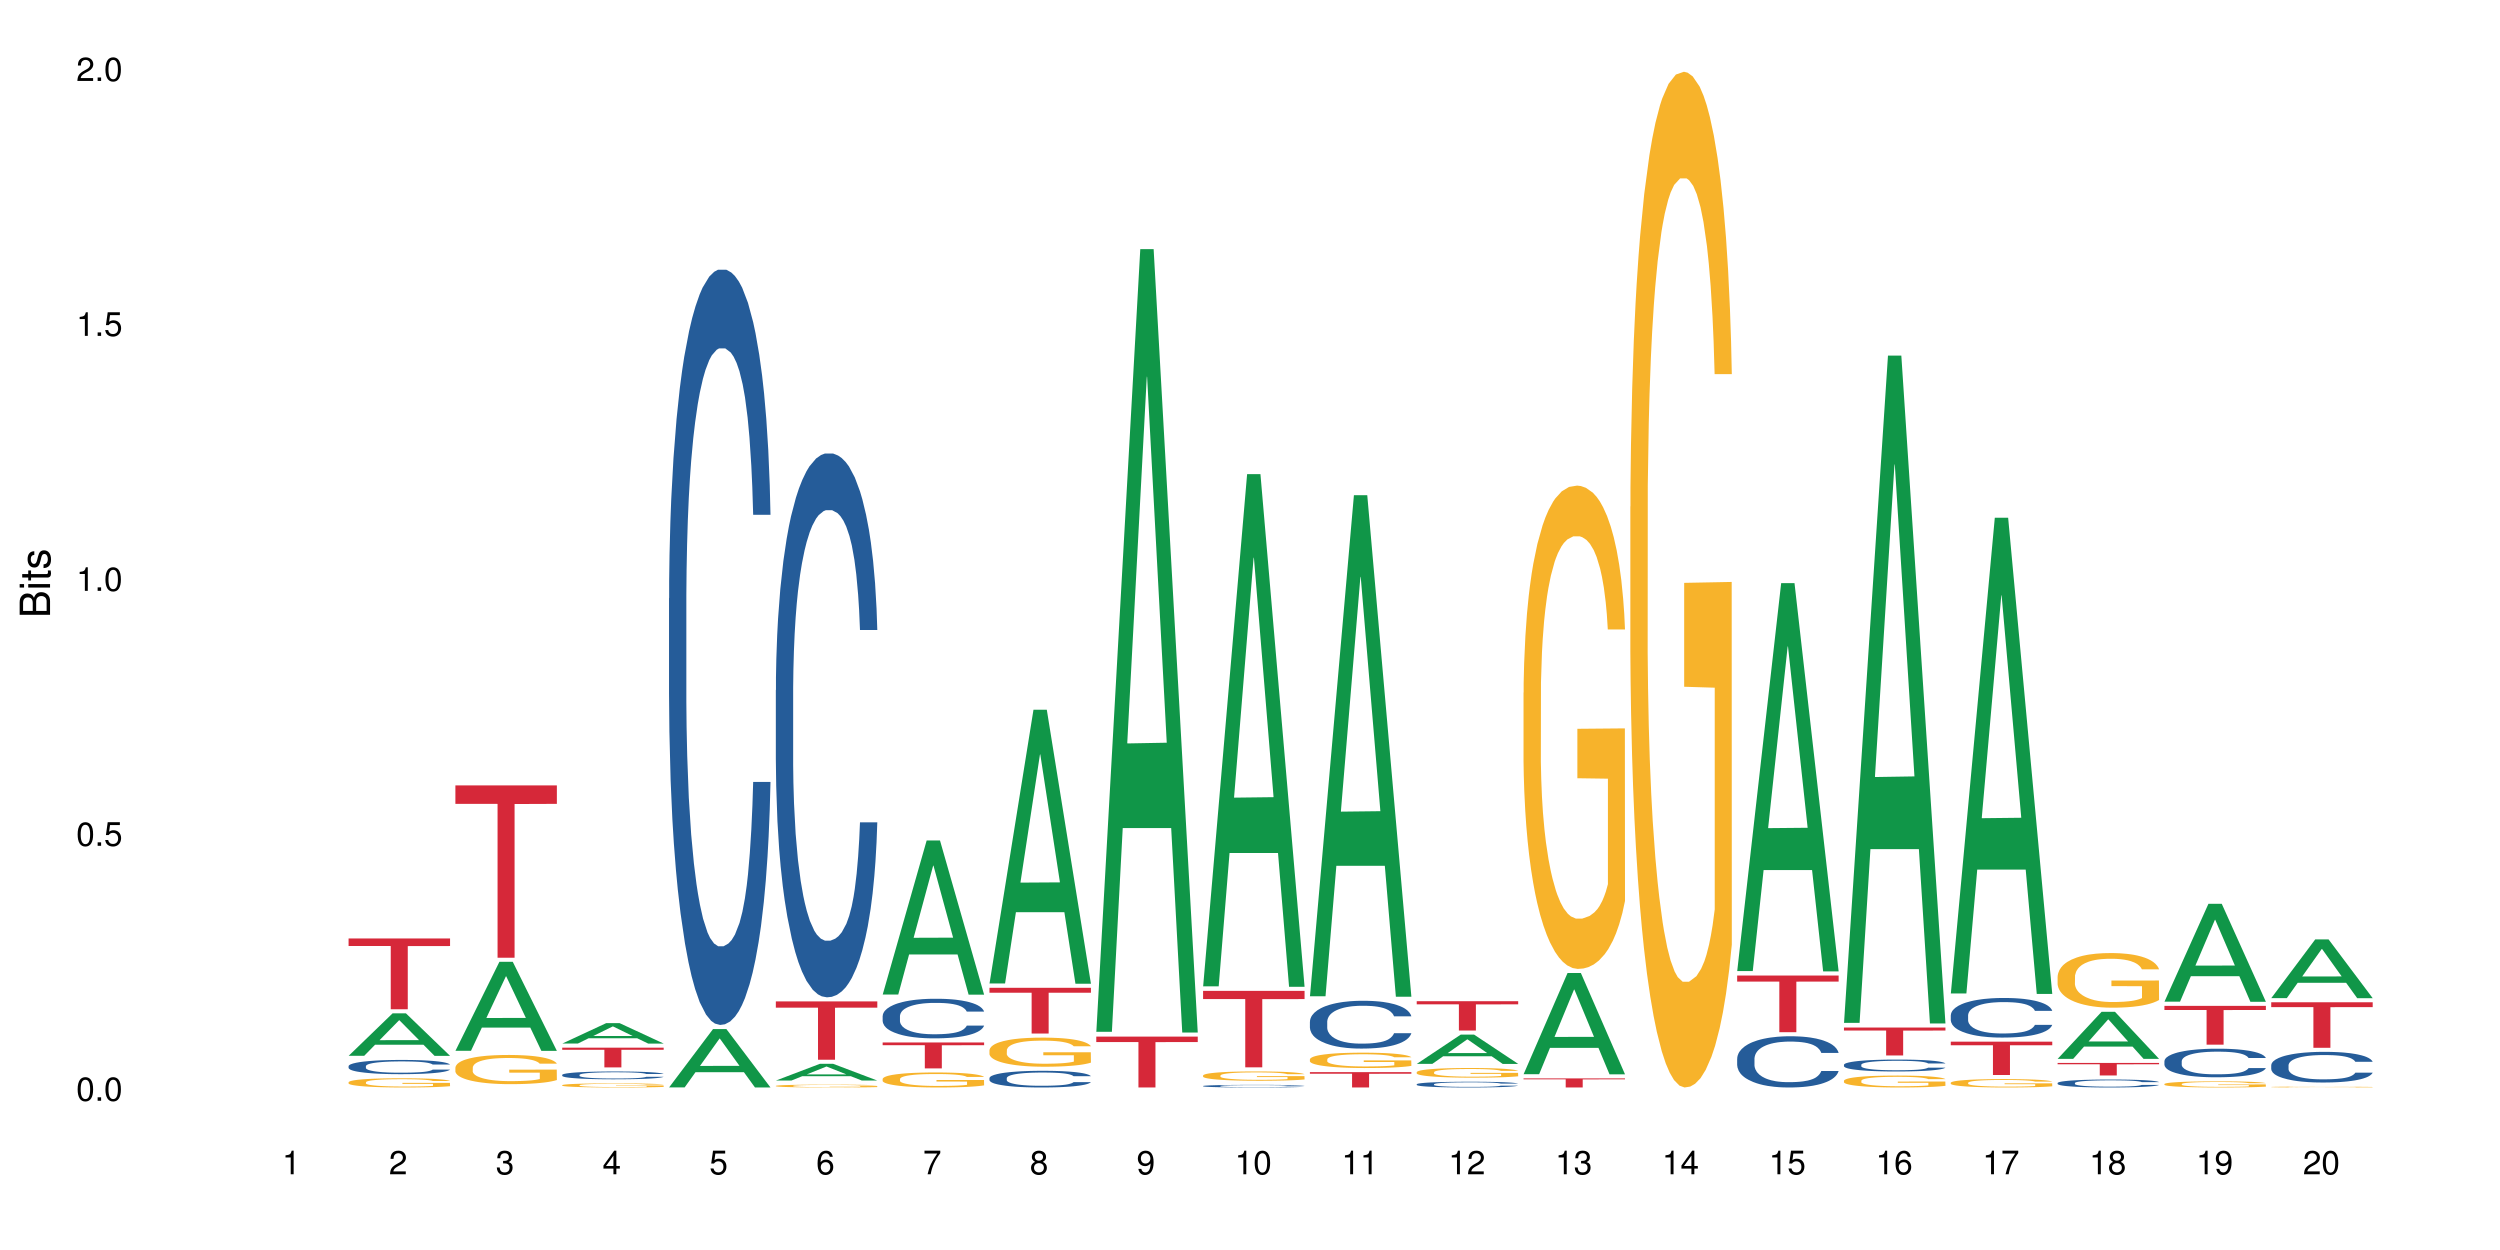 <?xml version="1.0" encoding="UTF-8"?>
<svg xmlns="http://www.w3.org/2000/svg" xmlns:xlink="http://www.w3.org/1999/xlink" width="720pt" height="360pt" viewBox="0 0 720 360" version="1.1">
<defs>
<g>
<symbol overflow="visible" id="glyph0-0">
<path style="stroke:none;" d=""/>
</symbol>
<symbol overflow="visible" id="glyph0-1">
<path style="stroke:none;" d="M 2.641 -6.797 C 2 -6.797 1.422 -6.531 1.078 -6.047 C 0.641 -5.453 0.406 -4.547 0.406 -3.297 C 0.406 -1 1.188 0.219 2.641 0.219 C 4.078 0.219 4.859 -1 4.859 -3.234 C 4.859 -4.562 4.656 -5.438 4.203 -6.047 C 3.844 -6.531 3.281 -6.797 2.641 -6.797 Z M 2.641 -6.047 C 3.547 -6.047 4 -5.125 4 -3.312 C 4 -1.375 3.562 -0.484 2.625 -0.484 C 1.734 -0.484 1.281 -1.422 1.281 -3.281 C 1.281 -5.141 1.734 -6.047 2.641 -6.047 Z M 2.641 -6.047 "/>
</symbol>
<symbol overflow="visible" id="glyph0-2">
<path style="stroke:none;" d="M 1.828 -1 L 0.828 -1 L 0.828 0 L 1.828 0 Z M 1.828 -1 "/>
</symbol>
<symbol overflow="visible" id="glyph0-3">
<path style="stroke:none;" d="M 4.562 -6.797 L 1.062 -6.797 L 0.547 -3.094 L 1.328 -3.094 C 1.719 -3.562 2.047 -3.734 2.578 -3.734 C 3.484 -3.734 4.062 -3.109 4.062 -2.094 C 4.062 -1.125 3.484 -0.531 2.578 -0.531 C 1.828 -0.531 1.375 -0.906 1.188 -1.672 L 0.328 -1.672 C 0.453 -1.109 0.547 -0.844 0.75 -0.594 C 1.125 -0.078 1.828 0.219 2.594 0.219 C 3.969 0.219 4.922 -0.781 4.922 -2.219 C 4.922 -3.562 4.031 -4.484 2.719 -4.484 C 2.25 -4.484 1.859 -4.359 1.469 -4.062 L 1.734 -5.969 L 4.562 -5.969 Z M 4.562 -6.797 "/>
</symbol>
<symbol overflow="visible" id="glyph0-4">
<path style="stroke:none;" d="M 2.484 -4.844 L 2.484 0 L 3.328 0 L 3.328 -6.797 L 2.766 -6.797 C 2.469 -5.75 2.281 -5.609 0.984 -5.453 L 0.984 -4.844 Z M 2.484 -4.844 "/>
</symbol>
<symbol overflow="visible" id="glyph0-5">
<path style="stroke:none;" d="M 4.859 -0.828 L 1.281 -0.828 C 1.359 -1.391 1.672 -1.75 2.5 -2.234 L 3.469 -2.75 C 4.406 -3.266 4.906 -3.969 4.906 -4.812 C 4.906 -5.375 4.672 -5.906 4.266 -6.266 C 3.859 -6.625 3.375 -6.797 2.719 -6.797 C 1.859 -6.797 1.219 -6.5 0.844 -5.922 C 0.609 -5.562 0.5 -5.125 0.484 -4.438 L 1.328 -4.438 C 1.359 -4.906 1.406 -5.188 1.531 -5.406 C 1.75 -5.812 2.188 -6.062 2.703 -6.062 C 3.469 -6.062 4.031 -5.516 4.031 -4.781 C 4.031 -4.25 3.719 -3.797 3.125 -3.438 L 2.234 -2.938 C 0.812 -2.141 0.406 -1.5 0.328 0 L 4.859 0 Z M 4.859 -0.828 "/>
</symbol>
<symbol overflow="visible" id="glyph0-6">
<path style="stroke:none;" d="M 2.125 -3.125 L 2.578 -3.125 C 3.516 -3.125 3.984 -2.703 3.984 -1.891 C 3.984 -1.031 3.469 -0.531 2.578 -0.531 C 1.656 -0.531 1.203 -0.984 1.156 -1.969 L 0.312 -1.969 C 0.344 -1.422 0.438 -1.078 0.609 -0.766 C 0.953 -0.109 1.625 0.219 2.547 0.219 C 3.953 0.219 4.859 -0.609 4.859 -1.906 C 4.859 -2.766 4.516 -3.25 3.703 -3.516 C 4.344 -3.766 4.656 -4.25 4.656 -4.938 C 4.656 -6.109 3.875 -6.797 2.578 -6.797 C 1.203 -6.797 0.484 -6.047 0.453 -4.609 L 1.297 -4.609 C 1.312 -5.016 1.344 -5.25 1.453 -5.453 C 1.641 -5.828 2.062 -6.062 2.594 -6.062 C 3.344 -6.062 3.797 -5.625 3.797 -4.906 C 3.797 -4.422 3.609 -4.141 3.25 -3.984 C 3.016 -3.891 2.719 -3.844 2.125 -3.844 Z M 2.125 -3.125 "/>
</symbol>
<symbol overflow="visible" id="glyph0-7">
<path style="stroke:none;" d="M 3.141 -1.625 L 3.141 0 L 3.984 0 L 3.984 -1.625 L 4.984 -1.625 L 4.984 -2.391 L 3.984 -2.391 L 3.984 -6.797 L 3.359 -6.797 L 0.266 -2.516 L 0.266 -1.625 Z M 3.141 -2.391 L 1 -2.391 L 3.141 -5.359 Z M 3.141 -2.391 "/>
</symbol>
<symbol overflow="visible" id="glyph0-8">
<path style="stroke:none;" d="M 4.781 -5.031 C 4.609 -6.141 3.891 -6.797 2.844 -6.797 C 2.094 -6.797 1.422 -6.438 1.031 -5.828 C 0.609 -5.172 0.406 -4.344 0.406 -3.094 C 0.406 -1.953 0.578 -1.234 0.984 -0.625 C 1.359 -0.078 1.953 0.219 2.703 0.219 C 3.984 0.219 4.922 -0.734 4.922 -2.078 C 4.922 -3.344 4.062 -4.234 2.844 -4.234 C 2.172 -4.234 1.641 -3.969 1.281 -3.469 C 1.281 -5.125 1.828 -6.047 2.797 -6.047 C 3.391 -6.047 3.797 -5.672 3.938 -5.031 Z M 2.734 -3.484 C 3.547 -3.484 4.062 -2.922 4.062 -2 C 4.062 -1.156 3.484 -0.531 2.703 -0.531 C 1.922 -0.531 1.328 -1.188 1.328 -2.047 C 1.328 -2.891 1.906 -3.484 2.734 -3.484 Z M 2.734 -3.484 "/>
</symbol>
<symbol overflow="visible" id="glyph0-9">
<path style="stroke:none;" d="M 4.984 -6.797 L 0.438 -6.797 L 0.438 -5.969 L 4.109 -5.969 C 2.5 -3.656 1.828 -2.234 1.328 0 L 2.219 0 C 2.594 -2.172 3.453 -4.047 4.984 -6.094 Z M 4.984 -6.797 "/>
</symbol>
<symbol overflow="visible" id="glyph0-10">
<path style="stroke:none;" d="M 3.75 -3.578 C 4.453 -4 4.688 -4.344 4.688 -4.984 C 4.688 -6.047 3.844 -6.797 2.641 -6.797 C 1.438 -6.797 0.594 -6.047 0.594 -4.984 C 0.594 -4.359 0.828 -4.016 1.516 -3.578 C 0.734 -3.203 0.359 -2.641 0.359 -1.891 C 0.359 -0.641 1.297 0.219 2.641 0.219 C 3.984 0.219 4.922 -0.641 4.922 -1.875 C 4.922 -2.641 4.531 -3.203 3.75 -3.578 Z M 2.641 -6.047 C 3.359 -6.047 3.812 -5.625 3.812 -4.969 C 3.812 -4.344 3.344 -3.922 2.641 -3.922 C 1.922 -3.922 1.453 -4.344 1.453 -4.984 C 1.453 -5.625 1.922 -6.047 2.641 -6.047 Z M 2.641 -3.203 C 3.484 -3.203 4.062 -2.672 4.062 -1.875 C 4.062 -1.062 3.484 -0.531 2.625 -0.531 C 1.797 -0.531 1.219 -1.078 1.219 -1.875 C 1.219 -2.672 1.797 -3.203 2.641 -3.203 Z M 2.641 -3.203 "/>
</symbol>
<symbol overflow="visible" id="glyph0-11">
<path style="stroke:none;" d="M 0.516 -1.547 C 0.672 -0.438 1.406 0.219 2.438 0.219 C 3.188 0.219 3.859 -0.141 4.266 -0.75 C 4.688 -1.406 4.891 -2.25 4.891 -3.484 C 4.891 -4.625 4.703 -5.359 4.312 -5.953 C 3.938 -6.5 3.344 -6.797 2.594 -6.797 C 1.297 -6.797 0.359 -5.844 0.359 -4.516 C 0.359 -3.25 1.234 -2.344 2.453 -2.344 C 3.094 -2.344 3.562 -2.578 4.016 -3.109 C 4 -1.453 3.469 -0.531 2.5 -0.531 C 1.906 -0.531 1.484 -0.906 1.359 -1.547 Z M 2.578 -6.062 C 3.375 -6.062 3.969 -5.406 3.969 -4.531 C 3.969 -3.688 3.375 -3.094 2.547 -3.094 C 1.734 -3.094 1.234 -3.672 1.234 -4.578 C 1.234 -5.438 1.797 -6.062 2.578 -6.062 Z M 2.578 -6.062 "/>
</symbol>
<symbol overflow="visible" id="glyph1-0">
<path style="stroke:none;" d=""/>
</symbol>
<symbol overflow="visible" id="glyph1-1">
<path style="stroke:none;" d="M 0 -0.953 L 0 -4.891 C 0 -5.719 -0.234 -6.344 -0.734 -6.797 C -1.188 -7.234 -1.812 -7.469 -2.5 -7.469 C -3.547 -7.469 -4.188 -7 -4.625 -5.875 C -4.984 -6.672 -5.641 -7.094 -6.531 -7.094 C -7.156 -7.094 -7.734 -6.859 -8.141 -6.391 C -8.562 -5.938 -8.75 -5.344 -8.75 -4.5 L -8.75 -0.953 Z M -4.984 -2.062 L -7.766 -2.062 L -7.766 -4.219 C -7.766 -4.844 -7.688 -5.203 -7.453 -5.5 C -7.219 -5.812 -6.859 -5.969 -6.375 -5.969 C -5.906 -5.969 -5.531 -5.812 -5.297 -5.5 C -5.062 -5.203 -4.984 -4.844 -4.984 -4.219 Z M -0.984 -2.062 L -4 -2.062 L -4 -4.781 C -4 -5.328 -3.859 -5.688 -3.578 -5.953 C -3.297 -6.219 -2.922 -6.359 -2.484 -6.359 C -2.062 -6.359 -1.688 -6.219 -1.406 -5.953 C -1.109 -5.688 -0.984 -5.328 -0.984 -4.781 Z M -0.984 -2.062 "/>
</symbol>
<symbol overflow="visible" id="glyph1-2">
<path style="stroke:none;" d="M -6.281 -1.797 L -6.281 -0.797 L 0 -0.797 L 0 -1.797 Z M -8.75 -1.797 L -8.75 -0.797 L -7.484 -0.797 L -7.484 -1.797 Z M -8.75 -1.797 "/>
</symbol>
<symbol overflow="visible" id="glyph1-3">
<path style="stroke:none;" d="M -6.281 -3.047 L -6.281 -2.016 L -8.016 -2.016 L -8.016 -1.016 L -6.281 -1.016 L -6.281 -0.172 L -5.469 -0.172 L -5.469 -1.016 L -0.719 -1.016 C -0.078 -1.016 0.281 -1.453 0.281 -2.234 C 0.281 -2.469 0.25 -2.719 0.188 -3.047 L -0.641 -3.047 C -0.609 -2.922 -0.594 -2.766 -0.594 -2.562 C -0.594 -2.141 -0.719 -2.016 -1.156 -2.016 L -5.469 -2.016 L -5.469 -3.047 Z M -6.281 -3.047 "/>
</symbol>
<symbol overflow="visible" id="glyph1-4">
<path style="stroke:none;" d="M -4.531 -5.25 C -5.766 -5.25 -6.469 -4.422 -6.469 -2.969 C -6.469 -1.516 -5.719 -0.562 -4.547 -0.562 C -3.562 -0.562 -3.094 -1.062 -2.734 -2.562 L -2.516 -3.484 C -2.344 -4.188 -2.094 -4.469 -1.625 -4.469 C -1.047 -4.469 -0.641 -3.875 -0.641 -3 C -0.641 -2.453 -0.797 -2 -1.062 -1.75 C -1.25 -1.594 -1.422 -1.531 -1.875 -1.469 L -1.875 -0.406 C -0.422 -0.453 0.281 -1.266 0.281 -2.922 C 0.281 -4.5 -0.5 -5.516 -1.719 -5.516 C -2.656 -5.516 -3.172 -4.984 -3.469 -3.734 L -3.703 -2.766 C -3.891 -1.953 -4.156 -1.609 -4.594 -1.609 C -5.172 -1.609 -5.547 -2.125 -5.547 -2.938 C -5.547 -3.75 -5.203 -4.172 -4.531 -4.203 Z M -4.531 -5.25 "/>
</symbol>
</g>
</defs>
<g id="surface79194">
<rect x="0" y="0" width="720" height="360" style="fill:rgb(100%,100%,100%);fill-opacity:1;stroke:none;"/>
<path style=" stroke:none;fill-rule:nonzero;fill:rgb(6.275%,58.824%,28.235%);fill-opacity:1;" d="M 100.391 304.078 L 100.422 304.066 L 113.066 291.844 L 116.91 291.844 L 129.617 304.09 L 125.152 304.09 L 121.965 300.891 L 108.012 300.891 L 104.887 304.078 L 100.391 304.078 L 109.352 299.57 L 120.688 299.559 L 115.035 293.844 L 114.973 293.832 L 114.91 293.867 L 109.32 299.559 L 109.352 299.57 Z M 100.391 304.078 "/>
<path style=" stroke:none;fill-rule:nonzero;fill:rgb(14.51%,36.078%,60%);fill-opacity:1;" d="M 100.391 307.047 L 100.426 307.043 L 100.426 306.953 L 100.535 306.812 L 100.785 306.629 L 101.031 306.508 L 101.676 306.285 L 102.566 306.074 L 103.492 305.906 L 104.168 305.812 L 104.773 305.734 L 106.164 305.598 L 107.055 305.527 L 108.02 305.461 L 109.195 305.398 L 110.051 305.359 L 111.973 305.301 L 113.398 305.273 L 114.504 305.266 L 116.895 305.266 L 118.316 305.277 L 119.352 305.297 L 120.492 305.328 L 121.453 305.359 L 123.129 305.445 L 124.625 305.547 L 125.305 305.609 L 126.371 305.723 L 127.191 305.836 L 127.762 305.934 L 128.402 306.074 L 128.973 306.242 L 129.402 306.434 L 129.617 306.594 L 124.625 306.594 L 124.375 306.445 L 124.09 306.328 L 123.559 306.176 L 123.023 306.066 L 122.273 305.957 L 121.598 305.887 L 120.672 305.812 L 119.852 305.77 L 118.996 305.734 L 118.176 305.715 L 116.609 305.691 L 114.789 305.691 L 114.113 305.699 L 112.723 305.727 L 111.973 305.754 L 110.906 305.809 L 110.156 305.855 L 109.266 305.93 L 108.66 305.992 L 107.91 306.09 L 107.375 306.176 L 106.77 306.301 L 106.414 306.395 L 106.094 306.5 L 105.809 306.625 L 105.594 306.754 L 105.453 306.895 L 105.383 307.027 L 105.383 307.609 L 105.453 307.742 L 105.629 307.902 L 106.094 308.129 L 106.77 308.328 L 107.555 308.484 L 108.305 308.598 L 108.73 308.648 L 109.301 308.711 L 110.191 308.785 L 111.477 308.859 L 112.223 308.891 L 113.363 308.918 L 114.539 308.934 L 116.109 308.934 L 117.5 308.918 L 118.426 308.902 L 119.387 308.871 L 120.707 308.809 L 121.527 308.746 L 122.238 308.676 L 122.773 308.605 L 123.129 308.543 L 123.664 308.43 L 124.09 308.301 L 124.414 308.172 L 124.625 308.043 L 129.617 308.043 L 129.402 308.191 L 129.082 308.34 L 128.762 308.449 L 128.262 308.578 L 127.691 308.695 L 126.871 308.824 L 126.195 308.91 L 125.305 309.004 L 124.484 309.078 L 123.594 309.141 L 122.273 309.215 L 121.418 309.254 L 120.492 309.285 L 119.387 309.316 L 117.996 309.344 L 116.5 309.359 L 115.109 309.363 L 113.613 309.355 L 112.508 309.34 L 111.047 309.305 L 109.23 309.238 L 107.91 309.168 L 106.879 309.094 L 105.988 309.02 L 104.988 308.918 L 103.707 308.754 L 102.922 308.629 L 102.387 308.523 L 101.781 308.375 L 101.355 308.246 L 100.855 308.035 L 100.5 307.77 L 100.391 307.562 Z M 100.391 307.047 "/>
<path style=" stroke:none;fill-rule:nonzero;fill:rgb(96.863%,70.196%,16.863%);fill-opacity:1;" d="M 100.391 311.676 L 100.426 311.672 L 100.426 311.625 L 100.57 311.516 L 100.926 311.363 L 101.391 311.242 L 101.887 311.145 L 102.211 311.094 L 102.742 311.02 L 103.207 310.965 L 104.383 310.855 L 105.879 310.754 L 106.699 310.711 L 107.625 310.668 L 108.945 310.625 L 109.551 310.605 L 111.402 310.566 L 113.508 310.543 L 115.824 310.535 L 116.895 310.539 L 118.355 310.547 L 120.348 310.574 L 121.488 310.598 L 122.383 310.625 L 123.309 310.656 L 124.449 310.703 L 125.516 310.762 L 126.371 310.82 L 127.227 310.895 L 127.941 310.973 L 128.547 311.055 L 129.082 311.156 L 129.402 311.242 L 129.617 311.328 L 124.66 311.328 L 124.375 311.242 L 124.055 311.176 L 123.523 311.098 L 122.988 311.039 L 122.453 310.992 L 121.453 310.93 L 120.598 310.891 L 119.531 310.855 L 118.496 310.836 L 117.32 310.82 L 116.609 310.816 L 114.719 310.816 L 113.008 310.832 L 112.012 310.852 L 111.297 310.871 L 110.301 310.906 L 109.695 310.938 L 109.336 310.957 L 108.27 311.031 L 107.555 311.102 L 107.164 311.145 L 106.664 311.219 L 106.309 311.285 L 105.914 311.383 L 105.703 311.453 L 105.418 311.621 L 105.383 312.059 L 105.488 312.148 L 105.703 312.25 L 105.988 312.336 L 106.414 312.43 L 106.844 312.5 L 107.59 312.594 L 108.23 312.656 L 108.73 312.699 L 109.695 312.762 L 110.086 312.785 L 111.012 312.828 L 111.973 312.863 L 113.152 312.891 L 114.043 312.906 L 115.469 312.918 L 117.285 312.918 L 119.422 312.906 L 120.777 312.887 L 121.703 312.867 L 122.309 312.848 L 123.059 312.82 L 123.594 312.797 L 124.09 312.77 L 124.699 312.73 L 124.699 312.148 L 115.895 312.148 L 115.895 311.875 L 129.582 311.871 L 129.617 312.82 L 128.867 312.887 L 127.941 312.949 L 127.051 313 L 126.125 313.039 L 124.805 313.086 L 123.734 313.117 L 122.098 313.148 L 120.598 313.172 L 119.031 313.188 L 117.641 313.195 L 116 313.195 L 114.539 313.191 L 112.973 313.176 L 111.727 313.156 L 110.586 313.133 L 109.445 313.102 L 108.02 313.051 L 107.094 313.008 L 106.129 312.957 L 105.168 312.898 L 104.312 312.832 L 103.742 312.781 L 103.172 312.723 L 102.566 312.648 L 101.996 312.566 L 101.566 312.492 L 101.176 312.406 L 100.891 312.328 L 100.605 312.219 L 100.465 312.129 L 100.391 312.055 Z M 100.391 311.676 "/>
<path style=" stroke:none;fill-rule:nonzero;fill:rgb(83.922%,15.686%,22.353%);fill-opacity:1;" d="M 100.391 270.273 L 129.617 270.273 L 129.617 272.457 L 117.438 272.477 L 117.438 290.668 L 112.535 290.668 L 112.535 272.496 L 112.465 272.457 L 100.391 272.457 Z M 100.391 270.273 "/>
<path style=" stroke:none;fill-rule:nonzero;fill:rgb(6.275%,58.824%,28.235%);fill-opacity:1;" d="M 131.152 302.629 L 131.184 302.605 L 143.832 276.992 L 147.672 276.992 L 160.379 302.652 L 155.914 302.652 L 152.73 295.957 L 138.773 295.957 L 135.648 302.629 L 131.152 302.629 L 140.113 293.184 L 151.449 293.16 L 145.797 281.188 L 145.734 281.16 L 145.672 281.234 L 140.082 293.16 L 140.113 293.184 Z M 131.152 302.629 "/>
<path style=" stroke:none;fill-rule:nonzero;fill:rgb(96.863%,70.196%,16.863%);fill-opacity:1;" d="M 131.152 307.43 L 131.191 307.422 L 131.191 307.27 L 131.332 306.922 L 131.688 306.445 L 132.152 306.055 L 132.652 305.75 L 132.973 305.586 L 133.508 305.355 L 133.969 305.188 L 135.145 304.844 L 136.641 304.52 L 137.461 304.383 L 138.391 304.25 L 139.707 304.105 L 140.312 304.051 L 142.168 303.93 L 144.27 303.852 L 146.586 303.828 L 147.656 303.836 L 149.117 303.867 L 151.113 303.953 L 152.254 304.027 L 153.145 304.105 L 154.07 304.203 L 155.211 304.359 L 156.281 304.543 L 157.137 304.727 L 157.992 304.957 L 158.703 305.203 L 159.309 305.473 L 159.844 305.793 L 160.164 306.062 L 160.379 306.332 L 155.426 306.332 L 155.141 306.062 L 154.82 305.855 L 154.285 305.602 L 153.75 305.418 L 153.215 305.273 L 152.215 305.074 L 151.363 304.949 L 150.293 304.844 L 149.258 304.773 L 148.082 304.727 L 147.371 304.711 L 145.48 304.711 L 143.77 304.766 L 142.773 304.828 L 142.059 304.887 L 141.062 305.004 L 140.457 305.094 L 140.098 305.156 L 139.031 305.395 L 138.316 305.609 L 137.926 305.758 L 137.426 305.984 L 137.07 306.195 L 136.68 306.5 L 136.465 306.73 L 136.18 307.254 L 136.145 308.637 L 136.25 308.926 L 136.465 309.242 L 136.75 309.52 L 137.176 309.812 L 137.605 310.035 L 138.352 310.332 L 138.996 310.531 L 139.492 310.664 L 140.457 310.871 L 140.848 310.941 L 141.773 311.078 L 142.738 311.184 L 143.914 311.277 L 144.805 311.324 L 146.23 311.363 L 148.047 311.363 L 150.184 311.316 L 151.539 311.254 L 152.465 311.191 L 153.07 311.141 L 153.82 311.055 L 154.355 310.977 L 154.855 310.895 L 155.461 310.762 L 155.461 308.926 L 146.656 308.918 L 146.656 308.059 L 160.344 308.051 L 160.379 311.055 L 159.629 311.262 L 158.703 311.461 L 157.812 311.617 L 156.887 311.746 L 155.566 311.891 L 154.496 311.984 L 152.859 312.09 L 151.363 312.16 L 149.793 312.207 L 148.402 312.23 L 146.766 312.238 L 145.301 312.223 L 143.734 312.176 L 142.488 312.113 L 141.348 312.039 L 140.207 311.938 L 138.781 311.777 L 137.855 311.645 L 136.891 311.484 L 135.93 311.293 L 135.074 311.086 L 134.504 310.926 L 133.934 310.738 L 133.328 310.508 L 132.758 310.25 L 132.328 310.012 L 131.938 309.742 L 131.652 309.488 L 131.367 309.145 L 131.227 308.867 L 131.152 308.629 Z M 131.152 307.43 "/>
<path style=" stroke:none;fill-rule:nonzero;fill:rgb(83.922%,15.686%,22.353%);fill-opacity:1;" d="M 131.152 226.199 L 160.379 226.199 L 160.379 231.512 L 148.199 231.559 L 148.199 275.82 L 143.297 275.82 L 143.297 231.602 L 143.227 231.512 L 131.152 231.512 Z M 131.152 226.199 "/>
<path style=" stroke:none;fill-rule:nonzero;fill:rgb(6.275%,58.824%,28.235%);fill-opacity:1;" d="M 161.918 300.547 L 161.949 300.543 L 174.594 294.656 L 178.434 294.656 L 191.141 300.551 L 186.676 300.551 L 183.492 299.012 L 169.535 299.012 L 166.414 300.547 L 161.918 300.547 L 170.879 298.375 L 182.211 298.371 L 176.559 295.617 L 176.496 295.613 L 176.434 295.629 L 170.848 298.371 L 170.879 298.375 Z M 161.918 300.547 "/>
<path style=" stroke:none;fill-rule:nonzero;fill:rgb(14.51%,36.078%,60%);fill-opacity:1;" d="M 161.918 309.566 L 161.953 309.562 L 161.953 309.516 L 162.059 309.438 L 162.309 309.336 L 162.559 309.27 L 163.199 309.148 L 164.09 309.031 L 165.016 308.938 L 165.695 308.887 L 166.301 308.844 L 167.691 308.77 L 168.582 308.73 L 169.543 308.695 L 170.719 308.66 L 171.574 308.637 L 173.5 308.605 L 174.926 308.59 L 176.031 308.586 L 178.418 308.586 L 179.844 308.594 L 180.875 308.602 L 182.016 308.621 L 182.98 308.637 L 184.652 308.684 L 186.152 308.742 L 186.828 308.773 L 187.898 308.84 L 188.719 308.898 L 189.289 308.953 L 189.93 309.031 L 190.5 309.121 L 190.926 309.227 L 191.141 309.316 L 186.152 309.316 L 185.902 309.234 L 185.617 309.168 L 185.082 309.086 L 184.547 309.027 L 183.797 308.965 L 183.121 308.926 L 182.195 308.887 L 181.375 308.863 L 180.52 308.844 L 179.699 308.832 L 178.133 308.82 L 176.316 308.82 L 175.637 308.824 L 174.246 308.84 L 173.5 308.855 L 172.43 308.883 L 171.68 308.91 L 170.789 308.953 L 170.184 308.988 L 169.438 309.039 L 168.902 309.086 L 168.297 309.156 L 167.938 309.207 L 167.617 309.266 L 167.332 309.332 L 167.121 309.406 L 166.977 309.48 L 166.906 309.555 L 166.906 309.875 L 166.977 309.949 L 167.156 310.035 L 167.617 310.16 L 168.297 310.27 L 169.078 310.355 L 169.828 310.418 L 170.254 310.445 L 170.824 310.48 L 171.719 310.52 L 173 310.562 L 173.75 310.578 L 174.891 310.594 L 176.066 310.605 L 177.633 310.605 L 179.023 310.594 L 179.949 310.586 L 180.91 310.57 L 182.23 310.535 L 183.051 310.5 L 183.762 310.461 L 184.297 310.422 L 184.652 310.391 L 185.188 310.324 L 185.617 310.254 L 185.938 310.184 L 186.152 310.113 L 191.141 310.113 L 190.926 310.195 L 190.605 310.277 L 190.285 310.336 L 189.785 310.406 L 189.215 310.473 L 188.395 310.543 L 187.719 310.59 L 186.828 310.645 L 186.008 310.684 L 185.117 310.719 L 183.797 310.758 L 182.945 310.777 L 182.016 310.797 L 180.91 310.812 L 179.523 310.828 L 178.023 310.836 L 176.637 310.84 L 175.137 310.836 L 174.035 310.828 L 172.574 310.809 L 170.754 310.77 L 169.438 310.73 L 168.402 310.691 L 167.512 310.652 L 166.516 310.594 L 165.23 310.504 L 164.445 310.434 L 163.91 310.379 L 163.305 310.297 L 162.879 310.227 L 162.379 310.109 L 162.023 309.965 L 161.918 309.852 Z M 161.918 309.566 "/>
<path style=" stroke:none;fill-rule:nonzero;fill:rgb(96.863%,70.196%,16.863%);fill-opacity:1;" d="M 161.918 312.52 L 161.953 312.52 L 161.953 312.496 L 162.094 312.449 L 162.449 312.383 L 162.914 312.328 L 163.414 312.285 L 163.734 312.262 L 164.27 312.227 L 164.73 312.203 L 165.906 312.156 L 167.406 312.109 L 168.223 312.09 L 169.152 312.074 L 170.469 312.051 L 171.074 312.043 L 172.93 312.027 L 175.031 312.016 L 177.348 312.012 L 178.418 312.016 L 179.879 312.02 L 181.875 312.031 L 183.016 312.043 L 183.906 312.051 L 184.832 312.066 L 185.973 312.09 L 187.043 312.113 L 187.898 312.141 L 188.754 312.172 L 189.465 312.207 L 190.07 312.246 L 190.605 312.289 L 190.926 312.328 L 191.141 312.367 L 186.188 312.367 L 185.902 312.328 L 185.582 312.297 L 185.047 312.262 L 183.977 312.215 L 182.98 312.188 L 182.125 312.172 L 181.055 312.156 L 180.02 312.145 L 178.844 312.141 L 178.133 312.137 L 176.242 312.137 L 174.531 312.145 L 173.535 312.152 L 172.82 312.164 L 171.824 312.18 L 171.219 312.191 L 170.863 312.199 L 169.793 312.234 L 169.078 312.266 L 168.688 312.285 L 168.188 312.316 L 167.832 312.348 L 167.441 312.391 L 167.227 312.422 L 166.941 312.496 L 166.906 312.688 L 167.012 312.73 L 167.227 312.773 L 167.512 312.812 L 167.938 312.855 L 168.367 312.887 L 169.117 312.93 L 169.758 312.957 L 170.254 312.973 L 171.219 313.004 L 171.609 313.012 L 172.535 313.031 L 173.5 313.047 L 174.676 313.062 L 175.566 313.066 L 176.992 313.074 L 178.809 313.074 L 180.949 313.066 L 182.301 313.059 L 183.227 313.051 L 183.836 313.043 L 184.582 313.031 L 185.117 313.02 L 185.617 313.008 L 186.223 312.988 L 186.223 312.73 L 177.418 312.73 L 177.418 312.609 L 191.105 312.605 L 191.141 313.031 L 190.391 313.059 L 189.465 313.086 L 188.574 313.109 L 187.648 313.125 L 186.328 313.148 L 185.262 313.16 L 183.621 313.176 L 182.125 313.184 L 180.555 313.191 L 179.164 313.195 L 176.066 313.195 L 174.496 313.188 L 173.25 313.18 L 172.109 313.168 L 169.543 313.133 L 168.617 313.113 L 167.652 313.09 L 166.691 313.062 L 165.836 313.035 L 165.266 313.012 L 164.695 312.984 L 164.09 312.953 L 163.52 312.918 L 163.094 312.883 L 162.699 312.844 L 162.414 312.809 L 162.129 312.762 L 161.988 312.723 L 161.918 312.688 Z M 161.918 312.52 "/>
<path style=" stroke:none;fill-rule:nonzero;fill:rgb(83.922%,15.686%,22.353%);fill-opacity:1;" d="M 161.918 301.727 L 191.141 301.727 L 191.141 302.336 L 178.961 302.34 L 178.961 307.41 L 174.059 307.41 L 174.059 302.348 L 173.988 302.336 L 161.918 302.336 Z M 161.918 301.727 "/>
<path style=" stroke:none;fill-rule:nonzero;fill:rgb(6.275%,58.824%,28.235%);fill-opacity:1;" d="M 192.68 313.18 L 192.711 313.164 L 205.355 296.363 L 209.195 296.363 L 221.902 313.195 L 217.438 313.195 L 214.254 308.801 L 200.297 308.801 L 197.176 313.18 L 192.68 313.18 L 201.641 306.984 L 212.973 306.969 L 207.32 299.113 L 207.258 299.098 L 207.195 299.145 L 201.609 306.969 L 201.641 306.984 Z M 192.68 313.18 "/>
<path style=" stroke:none;fill-rule:nonzero;fill:rgb(14.51%,36.078%,60%);fill-opacity:1;" d="M 192.68 172.316 L 192.715 172.117 L 192.715 167.344 L 192.82 159.789 L 193.07 150.246 L 193.32 143.688 L 193.961 131.957 L 194.852 120.621 L 195.777 111.875 L 196.457 106.707 L 197.062 102.73 L 198.453 95.371 L 199.344 91.594 L 200.305 88.215 L 201.48 84.836 L 202.336 82.848 L 204.262 79.664 L 205.688 78.273 L 206.793 77.676 L 209.18 77.676 L 210.605 78.473 L 211.637 79.465 L 212.777 81.059 L 213.742 82.848 L 215.418 87.223 L 216.914 92.789 L 217.59 95.969 L 218.66 102.133 L 219.48 108.098 L 220.051 113.266 L 220.691 120.621 L 221.262 129.57 L 221.688 139.711 L 221.902 148.258 L 216.914 148.258 L 216.664 140.305 L 216.379 134.141 L 215.844 125.992 L 215.309 120.227 L 214.562 114.461 L 213.883 110.68 L 212.957 106.902 L 212.137 104.52 L 211.281 102.73 L 210.461 101.535 L 208.895 100.344 L 207.078 100.344 L 206.398 100.742 L 205.008 102.332 L 204.262 103.723 L 203.191 106.508 L 202.445 109.09 L 201.551 113.066 L 200.945 116.449 L 200.199 121.617 L 199.664 126.191 L 199.059 132.75 L 198.703 137.723 L 198.379 143.289 L 198.094 149.848 L 197.883 156.809 L 197.738 164.164 L 197.668 171.32 L 197.668 202.141 L 197.738 209.297 L 197.918 217.648 L 198.379 229.773 L 199.059 240.312 L 199.844 248.664 L 200.59 254.629 L 201.02 257.41 L 201.59 260.594 L 202.48 264.566 L 203.762 268.543 L 204.512 270.137 L 205.652 271.727 L 206.828 272.52 L 208.395 272.52 L 209.785 271.727 L 210.711 270.73 L 211.676 269.141 L 212.992 265.762 L 213.812 262.578 L 214.523 258.801 L 215.059 255.023 L 215.418 251.844 L 215.949 245.68 L 216.379 238.922 L 216.699 231.961 L 216.914 225.203 L 221.902 225.203 L 221.688 233.156 L 221.367 240.91 L 221.047 246.676 L 220.547 253.633 L 219.977 259.797 L 219.16 266.754 L 218.48 271.328 L 217.59 276.297 L 216.77 280.078 L 215.879 283.457 L 214.562 287.434 L 213.707 289.422 L 212.777 291.211 L 211.676 292.801 L 210.285 294.191 L 208.789 294.988 L 207.398 295.188 L 205.902 294.789 L 204.797 293.992 L 203.336 292.203 L 201.516 288.625 L 200.199 284.848 L 199.164 281.07 L 198.273 277.094 L 197.277 271.727 L 195.992 262.977 L 195.207 256.219 L 194.676 250.652 L 194.07 242.898 L 193.641 235.938 L 193.141 224.805 L 192.785 210.688 L 192.68 199.754 Z M 192.68 172.316 "/>
<path style=" stroke:none;fill-rule:nonzero;fill:rgb(6.275%,58.824%,28.235%);fill-opacity:1;" d="M 223.441 311.195 L 223.473 311.191 L 236.117 306.383 L 239.957 306.383 L 252.664 311.199 L 248.199 311.199 L 245.016 309.941 L 231.059 309.941 L 227.938 311.195 L 223.441 311.195 L 232.402 309.422 L 243.734 309.418 L 238.086 307.168 L 238.023 307.164 L 237.961 307.176 L 232.371 309.418 L 232.402 309.422 Z M 223.441 311.195 "/>
<path style=" stroke:none;fill-rule:nonzero;fill:rgb(14.51%,36.078%,60%);fill-opacity:1;" d="M 223.441 198.762 L 223.477 198.617 L 223.477 195.184 L 223.582 189.742 L 223.832 182.871 L 224.082 178.148 L 224.723 169.699 L 225.613 161.539 L 226.543 155.242 L 227.219 151.52 L 227.824 148.656 L 229.215 143.359 L 230.105 140.641 L 231.066 138.207 L 232.242 135.773 L 233.098 134.34 L 235.023 132.051 L 236.449 131.051 L 237.555 130.621 L 239.941 130.621 L 241.367 131.191 L 242.402 131.906 L 243.543 133.055 L 244.504 134.34 L 246.18 137.492 L 247.676 141.5 L 248.352 143.789 L 249.422 148.227 L 250.242 152.523 L 250.812 156.246 L 251.453 161.539 L 252.023 167.984 L 252.449 175.285 L 252.664 181.441 L 247.676 181.441 L 247.426 175.715 L 247.141 171.277 L 246.605 165.406 L 246.07 161.254 L 245.324 157.102 L 244.645 154.383 L 243.719 151.664 L 242.898 149.945 L 242.043 148.656 L 241.227 147.797 L 239.656 146.938 L 237.84 146.938 L 237.16 147.227 L 235.773 148.371 L 235.023 149.371 L 233.953 151.375 L 233.207 153.238 L 232.316 156.102 L 231.711 158.535 L 230.961 162.258 L 230.426 165.551 L 229.82 170.273 L 229.465 173.852 L 229.145 177.859 L 228.859 182.586 L 228.645 187.594 L 228.5 192.891 L 228.43 198.047 L 228.43 220.234 L 228.5 225.387 L 228.68 231.402 L 229.145 240.133 L 229.82 247.719 L 230.605 253.734 L 231.352 258.027 L 231.781 260.031 L 232.352 262.32 L 233.242 265.184 L 234.523 268.047 L 235.273 269.195 L 236.414 270.34 L 237.59 270.91 L 239.156 270.91 L 240.547 270.34 L 241.473 269.621 L 242.438 268.477 L 243.754 266.043 L 244.574 263.754 L 245.289 261.035 L 245.82 258.312 L 246.18 256.023 L 246.715 251.586 L 247.141 246.719 L 247.461 241.707 L 247.676 236.84 L 252.664 236.84 L 252.449 242.566 L 252.129 248.148 L 251.809 252.301 L 251.312 257.312 L 250.742 261.75 L 249.922 266.762 L 249.242 270.051 L 248.352 273.633 L 247.531 276.352 L 246.641 278.785 L 245.324 281.648 L 244.469 283.078 L 243.543 284.367 L 242.438 285.512 L 241.047 286.516 L 239.551 287.086 L 238.16 287.23 L 236.664 286.945 L 235.559 286.371 L 234.098 285.082 L 232.281 282.508 L 230.961 279.785 L 229.926 277.066 L 229.035 274.203 L 228.039 270.34 L 226.754 264.039 L 225.973 259.172 L 225.438 255.164 L 224.832 249.582 L 224.402 244.57 L 223.902 236.555 L 223.547 226.391 L 223.441 218.516 Z M 223.441 198.762 "/>
<path style=" stroke:none;fill-rule:nonzero;fill:rgb(96.863%,70.196%,16.863%);fill-opacity:1;" d="M 223.441 312.727 L 223.477 312.727 L 223.477 312.711 L 223.617 312.676 L 223.977 312.629 L 224.438 312.59 L 224.938 312.562 L 225.258 312.547 L 225.793 312.523 L 226.258 312.508 L 227.434 312.473 L 228.93 312.441 L 229.75 312.426 L 230.676 312.414 L 231.996 312.402 L 232.602 312.395 L 234.453 312.383 L 236.555 312.375 L 239.941 312.375 L 241.402 312.379 L 243.398 312.387 L 244.539 312.395 L 245.43 312.402 L 246.355 312.41 L 247.496 312.426 L 248.566 312.441 L 249.422 312.461 L 250.277 312.484 L 250.988 312.508 L 251.598 312.535 L 252.129 312.566 L 252.449 312.594 L 252.664 312.617 L 247.711 312.617 L 247.426 312.594 L 247.105 312.57 L 246.57 312.547 L 246.035 312.527 L 245.5 312.516 L 244.504 312.496 L 243.648 312.484 L 242.578 312.473 L 241.547 312.465 L 240.371 312.461 L 237.77 312.461 L 236.059 312.465 L 235.059 312.473 L 234.348 312.477 L 233.348 312.488 L 232.742 312.496 L 232.387 312.504 L 231.316 312.527 L 230.605 312.547 L 230.211 312.562 L 229.715 312.586 L 229.355 312.605 L 228.965 312.633 L 228.75 312.656 L 228.465 312.707 L 228.43 312.844 L 228.539 312.871 L 228.75 312.902 L 229.035 312.93 L 229.465 312.957 L 229.891 312.98 L 230.641 313.008 L 231.281 313.027 L 231.781 313.043 L 232.742 313.062 L 233.133 313.07 L 234.062 313.082 L 235.023 313.094 L 236.199 313.102 L 237.09 313.105 L 238.516 313.109 L 240.332 313.109 L 242.473 313.105 L 243.828 313.102 L 244.754 313.094 L 245.359 313.09 L 246.105 313.082 L 246.641 313.074 L 247.141 313.062 L 247.746 313.051 L 247.746 312.871 L 238.945 312.871 L 238.945 312.789 L 252.629 312.785 L 252.664 313.082 L 251.918 313.102 L 250.988 313.121 L 250.098 313.137 L 249.172 313.148 L 247.855 313.16 L 246.785 313.172 L 245.145 313.18 L 243.648 313.188 L 242.082 313.191 L 240.691 313.195 L 237.59 313.195 L 236.02 313.191 L 234.773 313.184 L 232.492 313.168 L 231.066 313.152 L 230.141 313.137 L 229.18 313.121 L 228.215 313.102 L 227.359 313.082 L 226.219 313.051 L 225.613 313.027 L 225.043 313 L 224.617 312.977 L 224.227 312.953 L 223.941 312.926 L 223.656 312.895 L 223.512 312.867 L 223.441 312.844 Z M 223.441 312.727 "/>
<path style=" stroke:none;fill-rule:nonzero;fill:rgb(83.922%,15.686%,22.353%);fill-opacity:1;" d="M 223.441 288.406 L 252.664 288.406 L 252.664 290.203 L 240.484 290.219 L 240.484 305.207 L 235.586 305.207 L 235.586 290.234 L 235.516 290.203 L 223.441 290.203 Z M 223.441 288.406 "/>
<path style=" stroke:none;fill-rule:nonzero;fill:rgb(6.275%,58.824%,28.235%);fill-opacity:1;" d="M 254.203 286.43 L 254.234 286.391 L 266.879 242.059 L 270.719 242.059 L 283.426 286.473 L 278.961 286.473 L 275.777 274.879 L 261.82 274.879 L 258.699 286.43 L 254.203 286.43 L 263.164 270.082 L 274.496 270.043 L 268.848 249.316 L 268.785 249.273 L 268.723 249.398 L 263.133 270.043 L 263.164 270.082 Z M 254.203 286.43 "/>
<path style=" stroke:none;fill-rule:nonzero;fill:rgb(14.51%,36.078%,60%);fill-opacity:1;" d="M 254.203 292.609 L 254.238 292.598 L 254.238 292.348 L 254.344 291.953 L 254.594 291.449 L 254.844 291.105 L 255.484 290.492 L 256.379 289.898 L 257.305 289.441 L 257.98 289.168 L 258.586 288.961 L 259.977 288.574 L 260.867 288.375 L 261.828 288.199 L 263.008 288.023 L 263.859 287.918 L 265.785 287.75 L 267.211 287.68 L 268.316 287.648 L 270.703 287.648 L 272.129 287.688 L 273.164 287.742 L 274.305 287.824 L 275.266 287.918 L 276.941 288.148 L 278.438 288.438 L 279.113 288.605 L 280.184 288.93 L 281.004 289.242 L 281.574 289.512 L 282.215 289.898 L 282.785 290.367 L 283.215 290.898 L 283.426 291.348 L 278.438 291.348 L 278.188 290.93 L 277.902 290.605 L 277.367 290.18 L 276.836 289.879 L 276.086 289.574 L 275.41 289.379 L 274.48 289.18 L 273.66 289.055 L 272.809 288.961 L 271.988 288.898 L 270.418 288.836 L 268.602 288.836 L 267.926 288.855 L 266.535 288.941 L 265.785 289.012 L 264.715 289.16 L 263.969 289.293 L 263.078 289.504 L 262.473 289.68 L 261.723 289.949 L 261.188 290.191 L 260.582 290.535 L 260.227 290.793 L 259.906 291.086 L 259.621 291.43 L 259.406 291.797 L 259.266 292.18 L 259.191 292.555 L 259.191 294.172 L 259.266 294.547 L 259.441 294.984 L 259.906 295.621 L 260.582 296.172 L 261.367 296.609 L 262.113 296.922 L 262.543 297.066 L 263.113 297.234 L 264.004 297.441 L 265.285 297.652 L 266.035 297.734 L 267.176 297.82 L 268.352 297.859 L 269.922 297.859 L 271.309 297.82 L 272.238 297.766 L 273.199 297.684 L 274.516 297.504 L 275.336 297.34 L 276.051 297.141 L 276.586 296.941 L 276.941 296.777 L 277.477 296.453 L 277.902 296.098 L 278.223 295.734 L 278.438 295.379 L 283.426 295.379 L 283.215 295.797 L 282.895 296.203 L 282.57 296.504 L 282.074 296.871 L 281.504 297.191 L 280.684 297.559 L 280.008 297.797 L 279.113 298.059 L 278.297 298.258 L 277.402 298.434 L 276.086 298.641 L 275.23 298.746 L 274.305 298.84 L 273.199 298.922 L 271.809 298.996 L 270.312 299.039 L 268.922 299.047 L 267.426 299.027 L 266.32 298.984 L 264.859 298.891 L 263.043 298.703 L 261.723 298.508 L 260.688 298.309 L 259.797 298.102 L 258.801 297.82 L 257.516 297.359 L 256.734 297.004 L 256.199 296.715 L 255.594 296.309 L 255.164 295.941 L 254.668 295.359 L 254.309 294.617 L 254.203 294.047 Z M 254.203 292.609 "/>
<path style=" stroke:none;fill-rule:nonzero;fill:rgb(96.863%,70.196%,16.863%);fill-opacity:1;" d="M 254.203 310.723 L 254.238 310.719 L 254.238 310.641 L 254.383 310.461 L 254.738 310.215 L 255.199 310.016 L 255.699 309.855 L 256.02 309.773 L 256.555 309.656 L 257.02 309.566 L 258.195 309.391 L 259.691 309.223 L 260.512 309.152 L 261.438 309.086 L 262.758 309.012 L 263.363 308.984 L 265.215 308.922 L 267.316 308.879 L 269.637 308.867 L 270.703 308.871 L 272.164 308.887 L 274.16 308.934 L 275.301 308.973 L 276.191 309.012 L 277.117 309.062 L 278.258 309.141 L 279.328 309.234 L 280.184 309.332 L 281.039 309.449 L 281.754 309.574 L 282.359 309.715 L 282.895 309.879 L 283.215 310.02 L 283.426 310.156 L 278.473 310.156 L 278.188 310.02 L 277.867 309.91 L 277.332 309.781 L 276.797 309.688 L 276.266 309.613 L 275.266 309.508 L 274.41 309.445 L 273.34 309.391 L 272.309 309.355 L 271.133 309.332 L 270.418 309.324 L 268.531 309.324 L 266.82 309.352 L 265.82 309.383 L 265.109 309.414 L 264.109 309.473 L 263.504 309.52 L 263.148 309.551 L 262.078 309.676 L 261.367 309.785 L 260.973 309.859 L 260.477 309.98 L 260.121 310.086 L 259.727 310.242 L 259.512 310.363 L 259.227 310.633 L 259.191 311.344 L 259.301 311.492 L 259.512 311.656 L 259.797 311.797 L 260.227 311.945 L 260.652 312.062 L 261.402 312.215 L 262.043 312.32 L 262.543 312.387 L 263.504 312.492 L 263.898 312.527 L 264.824 312.598 L 265.785 312.656 L 266.961 312.703 L 267.852 312.727 L 269.277 312.746 L 271.098 312.746 L 273.234 312.723 L 274.59 312.691 L 275.516 312.66 L 276.121 312.629 L 276.871 312.586 L 277.402 312.547 L 277.902 312.504 L 278.508 312.438 L 278.508 311.492 L 269.707 311.488 L 269.707 311.047 L 283.391 311.043 L 283.426 312.586 L 282.68 312.695 L 281.754 312.797 L 280.859 312.875 L 279.934 312.941 L 278.617 313.02 L 277.547 313.066 L 275.906 313.121 L 274.41 313.156 L 272.844 313.18 L 271.453 313.191 L 269.812 313.195 L 268.352 313.188 L 266.785 313.164 L 265.535 313.133 L 264.395 313.094 L 263.254 313.043 L 261.828 312.957 L 260.902 312.891 L 259.941 312.809 L 258.98 312.711 L 258.125 312.602 L 257.555 312.52 L 256.984 312.426 L 256.379 312.309 L 255.809 312.172 L 255.379 312.051 L 254.988 311.91 L 254.703 311.781 L 254.418 311.602 L 254.273 311.461 L 254.203 311.34 Z M 254.203 310.723 "/>
<path style=" stroke:none;fill-rule:nonzero;fill:rgb(83.922%,15.686%,22.353%);fill-opacity:1;" d="M 254.203 300.223 L 283.426 300.223 L 283.426 301.023 L 271.246 301.031 L 271.246 307.695 L 266.348 307.695 L 266.348 301.035 L 266.277 301.023 L 254.203 301.023 Z M 254.203 300.223 "/>
<path style=" stroke:none;fill-rule:nonzero;fill:rgb(6.275%,58.824%,28.235%);fill-opacity:1;" d="M 284.965 283.238 L 284.996 283.168 L 297.641 204.406 L 301.48 204.406 L 314.191 283.312 L 309.727 283.312 L 306.539 262.719 L 292.582 262.719 L 289.461 283.238 L 284.965 283.238 L 293.926 254.195 L 305.262 254.121 L 299.609 217.297 L 299.547 217.223 L 299.484 217.445 L 293.895 254.121 L 293.926 254.195 Z M 284.965 283.238 "/>
<path style=" stroke:none;fill-rule:nonzero;fill:rgb(14.51%,36.078%,60%);fill-opacity:1;" d="M 284.965 310.484 L 285 310.48 L 285 310.375 L 285.109 310.207 L 285.355 309.996 L 285.605 309.852 L 286.25 309.594 L 287.141 309.344 L 288.066 309.148 L 288.742 309.035 L 289.348 308.949 L 290.738 308.785 L 291.629 308.703 L 292.594 308.629 L 293.77 308.551 L 294.625 308.508 L 296.547 308.438 L 297.973 308.406 L 299.078 308.395 L 301.465 308.395 L 302.891 308.41 L 303.926 308.434 L 305.066 308.469 L 306.027 308.508 L 307.703 308.605 L 309.199 308.727 L 309.879 308.797 L 310.945 308.934 L 311.766 309.066 L 312.336 309.18 L 312.977 309.344 L 313.547 309.539 L 313.977 309.766 L 314.191 309.953 L 309.199 309.953 L 308.949 309.777 L 308.664 309.641 L 308.133 309.461 L 307.598 309.332 L 306.848 309.207 L 306.172 309.121 L 305.242 309.039 L 304.426 308.988 L 303.57 308.949 L 302.75 308.922 L 301.18 308.895 L 299.363 308.895 L 298.688 308.902 L 297.297 308.938 L 296.547 308.969 L 295.48 309.031 L 294.73 309.086 L 293.84 309.176 L 293.234 309.25 L 292.484 309.363 L 291.949 309.465 L 291.344 309.609 L 290.988 309.719 L 290.668 309.844 L 290.383 309.988 L 290.168 310.141 L 290.027 310.305 L 289.953 310.461 L 289.953 311.141 L 290.027 311.301 L 290.203 311.484 L 290.668 311.75 L 291.344 311.984 L 292.129 312.168 L 292.879 312.301 L 293.305 312.363 L 293.875 312.434 L 294.766 312.52 L 296.051 312.609 L 296.797 312.645 L 297.938 312.68 L 299.113 312.695 L 300.684 312.695 L 302.07 312.68 L 303 312.656 L 303.961 312.621 L 305.281 312.547 L 306.098 312.477 L 306.812 312.395 L 307.348 312.309 L 307.703 312.238 L 308.238 312.102 L 308.664 311.953 L 308.984 311.801 L 309.199 311.652 L 314.191 311.652 L 313.977 311.828 L 313.656 311.996 L 313.336 312.125 L 312.836 312.277 L 312.266 312.414 L 311.445 312.566 L 310.77 312.668 L 309.879 312.777 L 309.059 312.863 L 308.168 312.938 L 306.848 313.023 L 305.992 313.07 L 305.066 313.109 L 303.961 313.145 L 302.57 313.176 L 301.074 313.191 L 299.684 313.195 L 298.188 313.188 L 297.082 313.168 L 295.621 313.129 L 293.805 313.051 L 292.484 312.969 L 291.453 312.883 L 290.562 312.797 L 289.562 312.68 L 288.281 312.484 L 287.496 312.336 L 286.961 312.211 L 286.355 312.043 L 285.926 311.887 L 285.43 311.641 L 285.074 311.332 L 284.965 311.09 Z M 284.965 310.484 "/>
<path style=" stroke:none;fill-rule:nonzero;fill:rgb(96.863%,70.196%,16.863%);fill-opacity:1;" d="M 284.965 302.426 L 285 302.418 L 285 302.266 L 285.145 301.918 L 285.5 301.445 L 285.965 301.055 L 286.461 300.746 L 286.781 300.586 L 287.316 300.355 L 287.781 300.188 L 288.957 299.844 L 290.453 299.523 L 291.273 299.383 L 292.199 299.254 L 293.52 299.109 L 294.125 299.055 L 295.977 298.934 L 298.082 298.855 L 300.398 298.832 L 301.465 298.84 L 302.926 298.871 L 304.922 298.953 L 306.062 299.031 L 306.953 299.109 L 307.883 299.207 L 309.023 299.359 L 310.09 299.543 L 310.945 299.727 L 311.801 299.957 L 312.516 300.203 L 313.121 300.473 L 313.656 300.793 L 313.977 301.062 L 314.191 301.328 L 309.234 301.328 L 308.949 301.062 L 308.629 300.855 L 308.094 300.602 L 307.562 300.418 L 307.027 300.273 L 306.027 300.074 L 305.172 299.949 L 304.105 299.844 L 303.07 299.773 L 301.895 299.727 L 301.18 299.715 L 299.293 299.715 L 297.582 299.766 L 296.582 299.828 L 295.871 299.891 L 294.875 300.004 L 294.266 300.098 L 293.91 300.156 L 292.84 300.395 L 292.129 300.609 L 291.738 300.754 L 291.238 300.984 L 290.883 301.191 L 290.488 301.496 L 290.277 301.727 L 289.992 302.25 L 289.953 303.629 L 290.062 303.918 L 290.277 304.23 L 290.562 304.508 L 290.988 304.801 L 291.418 305.02 L 292.164 305.32 L 292.805 305.52 L 293.305 305.648 L 294.266 305.855 L 294.66 305.926 L 295.586 306.062 L 296.547 306.172 L 297.723 306.262 L 298.613 306.309 L 300.039 306.348 L 301.859 306.348 L 303.996 306.301 L 305.352 306.238 L 306.277 306.18 L 306.883 306.125 L 307.633 306.039 L 308.168 305.965 L 308.664 305.879 L 309.27 305.75 L 309.27 303.918 L 300.469 303.91 L 300.469 303.051 L 314.152 303.047 L 314.191 306.039 L 313.441 306.246 L 312.516 306.445 L 311.625 306.598 L 310.695 306.73 L 309.379 306.875 L 308.309 306.965 L 306.668 307.074 L 305.172 307.145 L 303.605 307.188 L 302.215 307.211 L 300.574 307.219 L 299.113 307.203 L 297.547 307.16 L 296.297 307.098 L 295.156 307.02 L 294.02 306.922 L 292.594 306.762 L 291.664 306.629 L 290.703 306.469 L 289.742 306.277 L 288.887 306.07 L 288.316 305.91 L 287.746 305.727 L 287.141 305.496 L 286.57 305.234 L 286.141 305 L 285.75 304.73 L 285.465 304.477 L 285.18 304.133 L 285.035 303.855 L 284.965 303.621 Z M 284.965 302.426 "/>
<path style=" stroke:none;fill-rule:nonzero;fill:rgb(83.922%,15.686%,22.353%);fill-opacity:1;" d="M 284.965 284.488 L 314.191 284.488 L 314.191 285.898 L 302.012 285.91 L 302.012 297.656 L 297.109 297.656 L 297.109 285.922 L 297.039 285.898 L 284.965 285.898 Z M 284.965 284.488 "/>
<path style=" stroke:none;fill-rule:nonzero;fill:rgb(6.275%,58.824%,28.235%);fill-opacity:1;" d="M 315.727 297.16 L 315.758 296.949 L 328.402 71.742 L 332.246 71.742 L 344.953 297.371 L 340.488 297.371 L 337.301 238.477 L 323.348 238.477 L 320.223 297.16 L 315.727 297.16 L 324.688 214.109 L 336.023 213.898 L 330.371 108.605 L 330.309 108.395 L 330.246 109.027 L 324.656 213.898 L 324.688 214.109 Z M 315.727 297.16 "/>
<path style=" stroke:none;fill-rule:nonzero;fill:rgb(83.922%,15.686%,22.353%);fill-opacity:1;" d="M 315.727 298.547 L 344.953 298.547 L 344.953 300.113 L 332.773 300.129 L 332.773 313.195 L 327.871 313.195 L 327.871 300.141 L 327.801 300.113 L 315.727 300.113 Z M 315.727 298.547 "/>
<path style=" stroke:none;fill-rule:nonzero;fill:rgb(6.275%,58.824%,28.235%);fill-opacity:1;" d="M 346.488 284.066 L 346.52 283.926 L 359.168 136.559 L 363.008 136.559 L 375.715 284.203 L 371.25 284.203 L 368.066 245.664 L 354.109 245.664 L 350.984 284.066 L 346.488 284.066 L 355.449 229.723 L 366.785 229.582 L 361.133 160.68 L 361.07 160.543 L 361.008 160.957 L 355.418 229.582 L 355.449 229.723 Z M 346.488 284.066 "/>
<path style=" stroke:none;fill-rule:nonzero;fill:rgb(14.51%,36.078%,60%);fill-opacity:1;" d="M 346.488 312.77 L 346.527 312.766 L 346.527 312.75 L 346.633 312.723 L 346.883 312.691 L 347.133 312.668 L 347.773 312.629 L 348.664 312.586 L 349.59 312.559 L 350.27 312.539 L 350.875 312.523 L 352.262 312.5 L 353.156 312.488 L 354.117 312.477 L 355.293 312.461 L 356.148 312.457 L 358.074 312.445 L 359.5 312.441 L 360.602 312.438 L 362.992 312.438 L 364.418 312.441 L 365.449 312.445 L 366.59 312.449 L 367.555 312.457 L 369.227 312.473 L 370.727 312.492 L 371.402 312.5 L 372.473 312.523 L 373.289 312.543 L 373.859 312.562 L 374.504 312.586 L 375.074 312.617 L 375.5 312.652 L 375.715 312.684 L 370.727 312.684 L 370.477 312.656 L 370.191 312.633 L 369.656 312.605 L 369.121 312.586 L 368.371 312.566 L 367.695 312.555 L 366.77 312.539 L 365.949 312.531 L 365.094 312.523 L 364.273 312.52 L 362.707 312.516 L 360.887 312.516 L 360.211 312.52 L 358.82 312.523 L 358.074 312.527 L 357.004 312.539 L 356.254 312.547 L 355.363 312.562 L 354.758 312.574 L 354.012 312.59 L 353.477 312.605 L 352.871 312.629 L 352.512 312.648 L 352.191 312.668 L 351.906 312.688 L 351.691 312.715 L 351.551 312.738 L 351.48 312.766 L 351.48 312.871 L 351.551 312.898 L 351.73 312.926 L 352.191 312.969 L 352.871 313.004 L 353.652 313.035 L 354.402 313.055 L 354.828 313.062 L 355.398 313.074 L 356.289 313.09 L 357.574 313.102 L 358.32 313.109 L 359.461 313.113 L 360.641 313.117 L 362.207 313.117 L 363.598 313.113 L 364.523 313.109 L 365.484 313.105 L 366.805 313.094 L 367.625 313.082 L 368.336 313.07 L 368.871 313.055 L 369.227 313.043 L 369.762 313.023 L 370.191 313 L 370.512 312.977 L 370.727 312.953 L 375.715 312.953 L 375.5 312.98 L 375.18 313.008 L 374.859 313.027 L 374.359 313.051 L 373.789 313.074 L 372.969 313.098 L 372.293 313.113 L 371.402 313.129 L 370.582 313.145 L 369.691 313.156 L 368.371 313.168 L 367.516 313.176 L 366.59 313.184 L 365.484 313.188 L 364.098 313.191 L 362.598 313.195 L 359.711 313.195 L 358.605 313.191 L 357.145 313.184 L 355.328 313.172 L 354.012 313.16 L 352.977 313.148 L 352.086 313.133 L 351.086 313.113 L 349.805 313.082 L 349.02 313.059 L 348.484 313.039 L 347.879 313.012 L 347.453 312.988 L 346.953 312.949 L 346.598 312.902 L 346.488 312.863 Z M 346.488 312.77 "/>
<path style=" stroke:none;fill-rule:nonzero;fill:rgb(96.863%,70.196%,16.863%);fill-opacity:1;" d="M 346.488 309.727 L 346.527 309.723 L 346.527 309.672 L 346.668 309.562 L 347.023 309.41 L 347.488 309.285 L 347.988 309.188 L 348.309 309.137 L 348.844 309.062 L 349.305 309.008 L 350.48 308.898 L 351.977 308.793 L 352.797 308.75 L 353.727 308.707 L 355.043 308.66 L 355.648 308.645 L 357.504 308.605 L 359.605 308.578 L 361.922 308.574 L 362.992 308.574 L 364.453 308.586 L 366.449 308.613 L 367.59 308.637 L 368.48 308.66 L 369.406 308.691 L 370.547 308.742 L 371.617 308.801 L 372.473 308.859 L 373.328 308.934 L 374.039 309.012 L 374.645 309.098 L 375.18 309.203 L 375.5 309.289 L 375.715 309.375 L 370.762 309.375 L 370.477 309.289 L 370.156 309.223 L 369.621 309.141 L 369.086 309.082 L 368.551 309.035 L 367.555 308.969 L 366.699 308.93 L 365.629 308.898 L 364.594 308.875 L 363.418 308.859 L 362.707 308.855 L 360.816 308.855 L 359.105 308.871 L 358.109 308.891 L 357.395 308.91 L 356.398 308.949 L 355.793 308.977 L 355.434 308.996 L 354.367 309.074 L 353.652 309.141 L 353.262 309.188 L 352.762 309.262 L 352.406 309.328 L 352.016 309.426 L 351.801 309.5 L 351.516 309.668 L 351.48 310.109 L 351.586 310.203 L 351.801 310.305 L 352.086 310.395 L 352.512 310.488 L 352.941 310.559 L 353.688 310.652 L 354.332 310.719 L 354.828 310.758 L 355.793 310.824 L 356.184 310.848 L 357.109 310.891 L 358.074 310.926 L 359.25 310.957 L 360.141 310.969 L 361.566 310.984 L 363.383 310.984 L 365.52 310.969 L 366.875 310.949 L 367.801 310.93 L 368.406 310.91 L 369.156 310.883 L 369.691 310.859 L 370.191 310.832 L 370.797 310.793 L 370.797 310.203 L 361.992 310.203 L 361.992 309.926 L 375.68 309.926 L 375.715 310.883 L 374.965 310.949 L 374.039 311.016 L 373.148 311.062 L 372.223 311.105 L 370.902 311.152 L 369.832 311.184 L 368.195 311.215 L 366.699 311.238 L 365.129 311.254 L 363.738 311.262 L 362.102 311.262 L 360.641 311.258 L 359.07 311.242 L 357.824 311.223 L 356.684 311.199 L 355.543 311.168 L 354.117 311.117 L 353.191 311.074 L 352.227 311.023 L 351.266 310.961 L 350.41 310.895 L 349.84 310.844 L 349.27 310.785 L 348.664 310.711 L 348.094 310.625 L 347.668 310.551 L 347.273 310.465 L 346.988 310.383 L 346.703 310.273 L 346.562 310.184 L 346.488 310.109 Z M 346.488 309.727 "/>
<path style=" stroke:none;fill-rule:nonzero;fill:rgb(83.922%,15.686%,22.353%);fill-opacity:1;" d="M 346.488 285.379 L 375.715 285.379 L 375.715 287.738 L 363.535 287.758 L 363.535 307.398 L 358.633 307.398 L 358.633 287.777 L 358.562 287.738 L 346.488 287.738 Z M 346.488 285.379 "/>
<path style=" stroke:none;fill-rule:nonzero;fill:rgb(6.275%,58.824%,28.235%);fill-opacity:1;" d="M 377.254 286.922 L 377.285 286.785 L 389.93 142.609 L 393.77 142.609 L 406.477 287.059 L 402.012 287.059 L 398.828 249.352 L 384.871 249.352 L 381.75 286.922 L 377.254 286.922 L 386.215 233.754 L 397.547 233.621 L 391.895 166.211 L 391.832 166.074 L 391.77 166.48 L 386.184 233.621 L 386.215 233.754 Z M 377.254 286.922 "/>
<path style=" stroke:none;fill-rule:nonzero;fill:rgb(14.51%,36.078%,60%);fill-opacity:1;" d="M 377.254 294.219 L 377.289 294.207 L 377.289 293.906 L 377.395 293.43 L 377.645 292.824 L 377.895 292.41 L 378.535 291.668 L 379.426 290.949 L 380.352 290.398 L 381.031 290.07 L 381.637 289.816 L 383.027 289.352 L 383.918 289.113 L 384.879 288.898 L 386.055 288.688 L 386.91 288.559 L 388.836 288.359 L 390.262 288.27 L 391.367 288.234 L 393.754 288.234 L 395.18 288.285 L 396.211 288.348 L 397.352 288.445 L 398.316 288.559 L 399.988 288.836 L 401.488 289.188 L 402.164 289.391 L 403.234 289.781 L 404.055 290.156 L 404.625 290.484 L 405.266 290.949 L 405.836 291.516 L 406.262 292.156 L 406.477 292.699 L 401.488 292.699 L 401.238 292.195 L 400.953 291.805 L 400.418 291.289 L 399.883 290.926 L 399.133 290.559 L 398.457 290.32 L 397.531 290.082 L 396.711 289.93 L 395.855 289.816 L 395.035 289.742 L 393.469 289.668 L 391.652 289.668 L 390.973 289.691 L 389.582 289.793 L 388.836 289.883 L 387.766 290.059 L 387.016 290.219 L 386.125 290.473 L 385.52 290.688 L 384.773 291.012 L 384.238 291.301 L 383.633 291.719 L 383.273 292.031 L 382.953 292.383 L 382.668 292.801 L 382.457 293.238 L 382.312 293.703 L 382.242 294.156 L 382.242 296.105 L 382.312 296.559 L 382.492 297.09 L 382.953 297.855 L 383.633 298.523 L 384.414 299.051 L 385.164 299.43 L 385.594 299.605 L 386.16 299.805 L 387.055 300.059 L 388.336 300.309 L 389.086 300.41 L 390.227 300.512 L 391.402 300.559 L 392.969 300.559 L 394.359 300.512 L 395.285 300.445 L 396.246 300.348 L 397.566 300.133 L 398.387 299.93 L 399.098 299.691 L 399.633 299.453 L 399.988 299.25 L 400.523 298.863 L 400.953 298.434 L 401.273 297.992 L 401.488 297.566 L 406.477 297.566 L 406.262 298.07 L 405.941 298.559 L 405.621 298.926 L 405.121 299.363 L 404.551 299.754 L 403.73 300.195 L 403.055 300.484 L 402.164 300.801 L 401.344 301.039 L 400.453 301.25 L 399.133 301.504 L 398.281 301.629 L 397.352 301.742 L 396.246 301.844 L 394.859 301.93 L 393.359 301.98 L 391.973 301.992 L 390.473 301.969 L 389.371 301.918 L 387.91 301.805 L 386.09 301.578 L 384.773 301.34 L 383.738 301.102 L 382.848 300.848 L 381.852 300.512 L 380.566 299.957 L 379.781 299.527 L 379.246 299.176 L 378.641 298.688 L 378.215 298.246 L 377.715 297.543 L 377.359 296.648 L 377.254 295.957 Z M 377.254 294.219 "/>
<path style=" stroke:none;fill-rule:nonzero;fill:rgb(96.863%,70.196%,16.863%);fill-opacity:1;" d="M 377.254 305.066 L 377.289 305.062 L 377.289 304.98 L 377.43 304.797 L 377.785 304.547 L 378.25 304.34 L 378.75 304.18 L 379.07 304.094 L 379.605 303.973 L 380.066 303.883 L 381.242 303.703 L 382.742 303.531 L 383.559 303.461 L 384.488 303.391 L 385.805 303.312 L 386.41 303.285 L 388.266 303.223 L 390.367 303.18 L 392.684 303.168 L 393.754 303.172 L 395.215 303.188 L 397.211 303.234 L 398.352 303.273 L 399.242 303.312 L 400.168 303.367 L 401.309 303.449 L 402.379 303.543 L 403.234 303.641 L 404.09 303.762 L 404.801 303.891 L 405.406 304.035 L 405.941 304.203 L 406.262 304.344 L 406.477 304.488 L 401.523 304.488 L 401.238 304.344 L 400.918 304.234 L 400.383 304.102 L 399.848 304.004 L 399.312 303.93 L 398.316 303.824 L 397.461 303.758 L 396.391 303.703 L 395.355 303.668 L 394.18 303.641 L 393.469 303.633 L 391.578 303.633 L 389.867 303.66 L 388.871 303.695 L 388.156 303.727 L 387.16 303.789 L 386.555 303.836 L 386.199 303.867 L 385.129 303.992 L 384.414 304.105 L 384.023 304.184 L 383.523 304.305 L 383.168 304.414 L 382.777 304.574 L 382.562 304.695 L 382.277 304.973 L 382.242 305.699 L 382.348 305.852 L 382.562 306.02 L 382.848 306.164 L 383.273 306.316 L 383.703 306.434 L 384.453 306.594 L 385.094 306.699 L 385.594 306.766 L 386.555 306.875 L 386.945 306.91 L 387.871 306.984 L 388.836 307.043 L 390.012 307.09 L 390.902 307.113 L 392.328 307.133 L 394.145 307.133 L 396.285 307.109 L 397.637 307.078 L 398.566 307.047 L 399.172 307.016 L 399.918 306.973 L 400.453 306.934 L 400.953 306.887 L 401.559 306.82 L 401.559 305.852 L 392.754 305.848 L 392.754 305.395 L 406.441 305.391 L 406.477 306.973 L 405.727 307.082 L 404.801 307.188 L 403.91 307.266 L 402.984 307.336 L 401.664 307.414 L 400.598 307.461 L 398.957 307.52 L 397.461 307.555 L 395.891 307.578 L 394.5 307.59 L 392.863 307.594 L 391.402 307.586 L 389.832 307.562 L 388.586 307.531 L 387.445 307.488 L 386.305 307.438 L 384.879 307.352 L 383.953 307.285 L 382.988 307.199 L 382.027 307.098 L 381.172 306.988 L 380.602 306.902 L 380.031 306.809 L 379.426 306.684 L 378.855 306.547 L 378.43 306.422 L 378.035 306.281 L 377.75 306.148 L 377.465 305.965 L 377.324 305.82 L 377.254 305.695 Z M 377.254 305.066 "/>
<path style=" stroke:none;fill-rule:nonzero;fill:rgb(83.922%,15.686%,22.353%);fill-opacity:1;" d="M 377.254 308.77 L 406.477 308.77 L 406.477 309.242 L 394.297 309.246 L 394.297 313.195 L 389.395 313.195 L 389.395 309.25 L 389.324 309.242 L 377.254 309.242 Z M 377.254 308.77 "/>
<path style=" stroke:none;fill-rule:nonzero;fill:rgb(6.275%,58.824%,28.235%);fill-opacity:1;" d="M 408.016 306.398 L 408.047 306.391 L 420.691 297.965 L 424.531 297.965 L 437.238 306.406 L 432.773 306.406 L 429.59 304.203 L 415.633 304.203 L 412.512 306.398 L 408.016 306.398 L 416.977 303.293 L 428.309 303.285 L 422.656 299.344 L 422.594 299.336 L 422.531 299.359 L 416.945 303.285 L 416.977 303.293 Z M 408.016 306.398 "/>
<path style=" stroke:none;fill-rule:nonzero;fill:rgb(14.51%,36.078%,60%);fill-opacity:1;" d="M 408.016 312.262 L 408.051 312.262 L 408.051 312.223 L 408.156 312.168 L 408.406 312.094 L 408.656 312.043 L 409.297 311.953 L 410.188 311.867 L 411.113 311.801 L 411.793 311.762 L 412.398 311.734 L 413.789 311.676 L 414.68 311.648 L 415.641 311.621 L 416.816 311.598 L 417.672 311.582 L 419.598 311.559 L 421.023 311.547 L 422.129 311.543 L 424.516 311.543 L 425.941 311.547 L 426.977 311.555 L 428.113 311.566 L 429.078 311.582 L 430.754 311.613 L 432.25 311.656 L 432.926 311.68 L 433.996 311.727 L 434.816 311.773 L 435.387 311.812 L 436.027 311.867 L 436.598 311.938 L 437.023 312.016 L 437.238 312.078 L 432.25 312.078 L 432 312.02 L 431.715 311.973 L 431.18 311.91 L 430.645 311.867 L 429.898 311.82 L 429.219 311.793 L 428.293 311.766 L 427.473 311.746 L 426.617 311.734 L 425.797 311.723 L 424.23 311.715 L 422.414 311.715 L 421.734 311.719 L 420.348 311.73 L 419.598 311.738 L 418.527 311.762 L 417.781 311.781 L 416.891 311.812 L 416.281 311.836 L 415.535 311.875 L 415 311.91 L 414.395 311.961 L 414.039 312 L 413.719 312.039 L 413.434 312.09 L 413.219 312.145 L 413.074 312.199 L 413.004 312.254 L 413.004 312.488 L 413.074 312.543 L 413.254 312.605 L 413.719 312.699 L 414.395 312.777 L 415.18 312.844 L 415.926 312.887 L 416.355 312.91 L 416.926 312.934 L 417.816 312.965 L 419.098 312.992 L 419.848 313.004 L 420.988 313.016 L 422.164 313.023 L 423.73 313.023 L 425.121 313.016 L 426.047 313.012 L 427.012 312.996 L 428.328 312.973 L 429.148 312.949 L 429.863 312.918 L 430.395 312.891 L 430.754 312.867 L 431.285 312.82 L 431.715 312.77 L 432.035 312.715 L 432.25 312.664 L 437.238 312.664 L 437.023 312.723 L 436.703 312.781 L 436.383 312.828 L 435.883 312.879 L 435.312 312.926 L 434.496 312.98 L 433.816 313.016 L 432.926 313.051 L 432.105 313.082 L 431.215 313.105 L 429.898 313.137 L 429.043 313.152 L 428.113 313.164 L 427.012 313.176 L 425.621 313.188 L 424.125 313.195 L 422.734 313.195 L 421.238 313.191 L 420.133 313.188 L 418.672 313.172 L 416.852 313.145 L 415.535 313.117 L 414.5 313.09 L 413.609 313.059 L 412.613 313.016 L 411.328 312.949 L 410.543 312.898 L 410.012 312.855 L 409.406 312.797 L 408.977 312.746 L 408.477 312.66 L 408.121 312.555 L 408.016 312.469 Z M 408.016 312.262 "/>
<path style=" stroke:none;fill-rule:nonzero;fill:rgb(96.863%,70.196%,16.863%);fill-opacity:1;" d="M 408.016 308.773 L 408.051 308.773 L 408.051 308.723 L 408.191 308.605 L 408.551 308.449 L 409.012 308.32 L 409.512 308.219 L 409.832 308.164 L 410.367 308.09 L 410.828 308.031 L 412.008 307.918 L 413.504 307.812 L 414.324 307.766 L 415.25 307.723 L 416.566 307.676 L 417.172 307.656 L 419.027 307.617 L 421.129 307.59 L 423.445 307.582 L 424.516 307.586 L 425.977 307.594 L 427.973 307.621 L 429.113 307.648 L 430.004 307.676 L 430.93 307.707 L 432.07 307.758 L 433.141 307.82 L 433.996 307.879 L 434.852 307.957 L 435.562 308.039 L 436.168 308.125 L 436.703 308.234 L 437.023 308.324 L 437.238 308.41 L 432.285 308.41 L 432 308.324 L 431.68 308.254 L 431.145 308.168 L 430.609 308.109 L 430.074 308.059 L 429.078 307.996 L 428.223 307.953 L 427.152 307.918 L 426.121 307.895 L 424.941 307.879 L 424.23 307.875 L 422.34 307.875 L 420.629 307.895 L 419.633 307.914 L 418.922 307.934 L 417.922 307.973 L 417.316 308.004 L 416.961 308.023 L 415.891 308.102 L 415.18 308.172 L 414.785 308.223 L 414.285 308.297 L 413.93 308.367 L 413.539 308.469 L 413.324 308.543 L 413.039 308.715 L 413.004 309.176 L 413.109 309.27 L 413.324 309.375 L 413.609 309.469 L 414.039 309.562 L 414.465 309.637 L 415.215 309.738 L 415.855 309.801 L 416.355 309.848 L 417.316 309.914 L 417.707 309.938 L 418.637 309.984 L 419.598 310.02 L 420.773 310.051 L 421.664 310.066 L 423.09 310.078 L 424.906 310.078 L 427.047 310.062 L 428.398 310.043 L 429.328 310.02 L 429.934 310.004 L 430.68 309.977 L 431.215 309.949 L 431.715 309.922 L 432.32 309.879 L 432.32 309.27 L 423.52 309.27 L 423.52 308.984 L 437.203 308.98 L 437.238 309.977 L 436.492 310.043 L 435.562 310.109 L 434.672 310.16 L 433.746 310.203 L 432.426 310.254 L 431.359 310.285 L 429.719 310.32 L 428.223 310.344 L 426.652 310.355 L 425.266 310.363 L 423.625 310.367 L 422.164 310.363 L 420.594 310.348 L 419.348 310.328 L 418.207 310.301 L 417.066 310.27 L 415.641 310.215 L 414.715 310.172 L 413.754 310.117 L 412.789 310.055 L 411.934 309.984 L 411.363 309.934 L 410.793 309.871 L 410.188 309.797 L 409.617 309.707 L 409.191 309.629 L 408.797 309.539 L 408.512 309.457 L 408.227 309.344 L 408.086 309.25 L 408.016 309.172 Z M 408.016 308.773 "/>
<path style=" stroke:none;fill-rule:nonzero;fill:rgb(83.922%,15.686%,22.353%);fill-opacity:1;" d="M 408.016 288.348 L 437.238 288.348 L 437.238 289.254 L 425.059 289.262 L 425.059 296.789 L 420.16 296.789 L 420.16 289.27 L 420.086 289.254 L 408.016 289.254 Z M 408.016 288.348 "/>
<path style=" stroke:none;fill-rule:nonzero;fill:rgb(6.275%,58.824%,28.235%);fill-opacity:1;" d="M 438.777 309.375 L 438.809 309.348 L 451.453 280.227 L 455.293 280.227 L 468 309.402 L 463.535 309.402 L 460.352 301.785 L 446.395 301.785 L 443.273 309.375 L 438.777 309.375 L 447.738 298.637 L 459.07 298.609 L 453.422 284.992 L 453.359 284.965 L 453.297 285.047 L 447.707 298.609 L 447.738 298.637 Z M 438.777 309.375 "/>
<path style=" stroke:none;fill-rule:nonzero;fill:rgb(96.863%,70.196%,16.863%);fill-opacity:1;" d="M 438.777 199.473 L 438.812 199.344 L 438.812 196.801 L 438.953 191.082 L 439.312 183.199 L 439.773 176.715 L 440.273 171.633 L 440.594 168.961 L 441.129 165.148 L 441.594 162.352 L 442.77 156.633 L 444.266 151.293 L 445.086 149.004 L 446.012 146.844 L 447.332 144.426 L 447.938 143.539 L 449.789 141.504 L 451.891 140.234 L 454.207 139.852 L 455.277 139.977 L 456.738 140.488 L 458.734 141.887 L 459.875 143.156 L 460.766 144.426 L 461.691 146.082 L 462.832 148.621 L 463.902 151.672 L 464.758 154.723 L 465.613 158.539 L 466.324 162.605 L 466.934 167.055 L 467.465 172.395 L 467.789 176.844 L 468 181.293 L 463.047 181.293 L 462.762 176.844 L 462.441 173.41 L 461.906 169.215 L 461.371 166.164 L 460.836 163.75 L 459.84 160.445 L 458.984 158.41 L 457.914 156.633 L 456.883 155.488 L 455.707 154.723 L 454.992 154.469 L 453.105 154.469 L 451.395 155.359 L 450.395 156.379 L 449.684 157.395 L 448.684 159.301 L 448.078 160.828 L 447.723 161.844 L 446.652 165.785 L 445.941 169.344 L 445.547 171.758 L 445.051 175.574 L 444.691 179.004 L 444.301 184.09 L 444.086 187.902 L 443.801 196.547 L 443.766 219.43 L 443.875 224.262 L 444.086 229.473 L 444.371 234.051 L 444.801 238.879 L 445.227 242.566 L 445.977 247.523 L 446.617 250.828 L 447.117 252.992 L 448.078 256.422 L 448.469 257.566 L 449.398 259.855 L 450.359 261.637 L 451.535 263.16 L 452.426 263.922 L 453.852 264.559 L 455.668 264.559 L 457.809 263.797 L 459.164 262.777 L 460.09 261.762 L 460.695 260.871 L 461.445 259.473 L 461.977 258.203 L 462.477 256.805 L 463.082 254.645 L 463.082 224.262 L 454.281 224.133 L 454.281 209.895 L 467.965 209.77 L 468 259.473 L 467.254 262.906 L 466.324 266.211 L 465.434 268.754 L 464.508 270.914 L 463.191 273.332 L 462.121 274.855 L 460.48 276.637 L 458.984 277.781 L 457.418 278.543 L 456.027 278.922 L 454.387 279.051 L 452.926 278.797 L 451.359 278.035 L 450.109 277.016 L 448.969 275.746 L 447.828 274.094 L 446.402 271.422 L 445.477 269.262 L 444.516 266.594 L 443.551 263.414 L 442.695 259.98 L 442.125 257.312 L 441.559 254.262 L 440.949 250.449 L 440.379 246.125 L 439.953 242.184 L 439.562 237.734 L 439.277 233.539 L 438.992 227.82 L 438.848 223.242 L 438.777 219.305 Z M 438.777 199.473 "/>
<path style=" stroke:none;fill-rule:nonzero;fill:rgb(83.922%,15.686%,22.353%);fill-opacity:1;" d="M 438.777 310.578 L 468 310.578 L 468 310.855 L 455.82 310.859 L 455.82 313.195 L 450.922 313.195 L 450.922 310.863 L 450.852 310.855 L 438.777 310.855 Z M 438.777 310.578 "/>
<path style=" stroke:none;fill-rule:nonzero;fill:rgb(96.863%,70.196%,16.863%);fill-opacity:1;" d="M 469.539 145.957 L 469.574 145.691 L 469.574 140.348 L 469.719 128.324 L 470.074 111.762 L 470.535 98.137 L 471.035 87.453 L 471.355 81.84 L 471.891 73.828 L 472.355 67.949 L 473.531 55.926 L 475.027 44.707 L 475.848 39.898 L 476.773 35.355 L 478.094 30.281 L 478.699 28.41 L 480.551 24.137 L 482.656 21.465 L 484.973 20.664 L 486.039 20.93 L 487.5 22 L 489.496 24.938 L 490.637 27.609 L 491.527 30.281 L 492.457 33.754 L 493.594 39.098 L 494.664 45.508 L 495.52 51.918 L 496.375 59.934 L 497.09 68.484 L 497.695 77.832 L 498.23 89.055 L 498.551 98.406 L 498.762 107.754 L 493.809 107.754 L 493.523 98.406 L 493.203 91.191 L 492.668 82.375 L 492.133 75.965 L 491.602 70.887 L 490.602 63.941 L 489.746 59.668 L 488.676 55.926 L 487.645 53.523 L 486.469 51.918 L 485.754 51.387 L 483.867 51.387 L 482.156 53.254 L 481.156 55.395 L 480.445 57.531 L 479.445 61.539 L 478.84 64.742 L 478.484 66.879 L 477.414 75.164 L 476.703 82.641 L 476.312 87.719 L 475.812 95.734 L 475.457 102.945 L 475.062 113.633 L 474.848 121.648 L 474.562 139.812 L 474.527 187.902 L 474.637 198.055 L 474.848 209.008 L 475.133 218.625 L 475.562 228.773 L 475.988 236.523 L 476.738 246.941 L 477.379 253.887 L 477.879 258.43 L 478.84 265.641 L 479.234 268.047 L 480.16 272.855 L 481.121 276.598 L 482.297 279.801 L 483.188 281.406 L 484.613 282.742 L 486.434 282.742 L 488.57 281.137 L 489.926 279 L 490.852 276.863 L 491.457 274.992 L 492.207 272.055 L 492.742 269.383 L 493.238 266.445 L 493.844 261.902 L 493.844 198.055 L 485.043 197.785 L 485.043 167.863 L 498.727 167.598 L 498.762 272.055 L 498.016 279.266 L 497.09 286.215 L 496.199 291.555 L 495.27 296.098 L 493.953 301.176 L 492.883 304.379 L 491.242 308.121 L 489.746 310.523 L 488.18 312.129 L 486.789 312.93 L 485.148 313.195 L 483.688 312.66 L 482.121 311.059 L 480.871 308.922 L 479.73 306.25 L 478.59 302.777 L 477.164 297.168 L 476.238 292.625 L 475.277 287.016 L 474.316 280.336 L 473.461 273.121 L 472.891 267.512 L 472.32 261.102 L 471.715 253.086 L 471.145 244.004 L 470.715 235.723 L 470.324 226.371 L 470.039 217.555 L 469.754 205.531 L 469.609 195.914 L 469.539 187.633 Z M 469.539 145.957 "/>
<path style=" stroke:none;fill-rule:nonzero;fill:rgb(6.275%,58.824%,28.235%);fill-opacity:1;" d="M 500.301 279.664 L 500.332 279.559 L 512.977 167.938 L 516.816 167.938 L 529.527 279.77 L 525.062 279.77 L 521.875 250.578 L 507.918 250.578 L 504.797 279.664 L 500.301 279.664 L 509.262 238.504 L 520.598 238.398 L 514.945 186.207 L 514.883 186.102 L 514.82 186.418 L 509.23 238.398 L 509.262 238.504 Z M 500.301 279.664 "/>
<path style=" stroke:none;fill-rule:nonzero;fill:rgb(14.51%,36.078%,60%);fill-opacity:1;" d="M 500.301 304.867 L 500.336 304.855 L 500.336 304.531 L 500.445 304.02 L 500.695 303.371 L 500.941 302.926 L 501.586 302.133 L 502.477 301.363 L 503.402 300.773 L 504.078 300.422 L 504.684 300.152 L 506.074 299.652 L 506.965 299.398 L 507.93 299.168 L 509.105 298.938 L 509.961 298.805 L 511.883 298.59 L 513.309 298.496 L 514.414 298.453 L 516.801 298.453 L 518.227 298.508 L 519.262 298.574 L 520.402 298.684 L 521.363 298.805 L 523.039 299.102 L 524.535 299.477 L 525.215 299.695 L 526.281 300.109 L 527.102 300.516 L 527.672 300.867 L 528.312 301.363 L 528.883 301.973 L 529.312 302.656 L 529.527 303.238 L 524.535 303.238 L 524.285 302.699 L 524 302.281 L 523.469 301.727 L 522.934 301.336 L 522.184 300.945 L 521.508 300.691 L 520.582 300.434 L 519.762 300.273 L 518.906 300.152 L 518.086 300.07 L 516.516 299.988 L 514.699 299.988 L 514.023 300.016 L 512.633 300.125 L 511.883 300.219 L 510.816 300.406 L 510.066 300.582 L 509.176 300.852 L 508.57 301.082 L 507.82 301.434 L 507.285 301.742 L 506.68 302.188 L 506.324 302.523 L 506.004 302.902 L 505.719 303.344 L 505.504 303.816 L 505.363 304.316 L 505.289 304.801 L 505.289 306.891 L 505.363 307.375 L 505.539 307.941 L 506.004 308.762 L 506.68 309.477 L 507.465 310.043 L 508.215 310.445 L 508.641 310.637 L 509.211 310.852 L 510.102 311.121 L 511.387 311.391 L 512.133 311.496 L 513.273 311.605 L 514.449 311.66 L 516.02 311.66 L 517.41 311.605 L 518.336 311.539 L 519.297 311.43 L 520.617 311.203 L 521.434 310.984 L 522.148 310.73 L 522.684 310.473 L 523.039 310.258 L 523.574 309.84 L 524 309.383 L 524.32 308.91 L 524.535 308.453 L 529.527 308.453 L 529.312 308.992 L 528.992 309.516 L 528.672 309.906 L 528.172 310.379 L 527.602 310.797 L 526.781 311.27 L 526.105 311.578 L 525.215 311.914 L 524.395 312.172 L 523.504 312.402 L 522.184 312.672 L 521.328 312.805 L 520.402 312.926 L 519.297 313.035 L 517.906 313.129 L 516.41 313.184 L 515.02 313.195 L 513.523 313.168 L 512.418 313.113 L 510.957 312.992 L 509.141 312.75 L 507.82 312.496 L 506.789 312.238 L 505.898 311.969 L 504.898 311.605 L 503.617 311.012 L 502.832 310.555 L 502.297 310.176 L 501.691 309.652 L 501.262 309.18 L 500.766 308.426 L 500.41 307.469 L 500.301 306.727 Z M 500.301 304.867 "/>
<path style=" stroke:none;fill-rule:nonzero;fill:rgb(83.922%,15.686%,22.353%);fill-opacity:1;" d="M 500.301 280.945 L 529.527 280.945 L 529.527 282.695 L 517.348 282.711 L 517.348 297.277 L 512.445 297.277 L 512.445 282.723 L 512.375 282.695 L 500.301 282.695 Z M 500.301 280.945 "/>
<path style=" stroke:none;fill-rule:nonzero;fill:rgb(6.275%,58.824%,28.235%);fill-opacity:1;" d="M 531.062 294.582 L 531.094 294.402 L 543.738 102.41 L 547.582 102.41 L 560.289 294.766 L 555.824 294.766 L 552.637 244.555 L 538.684 244.555 L 535.559 294.582 L 531.062 294.582 L 540.023 223.785 L 551.359 223.602 L 545.707 133.84 L 545.645 133.656 L 545.582 134.199 L 539.992 223.602 L 540.023 223.785 Z M 531.062 294.582 "/>
<path style=" stroke:none;fill-rule:nonzero;fill:rgb(14.51%,36.078%,60%);fill-opacity:1;" d="M 531.062 306.648 L 531.098 306.645 L 531.098 306.57 L 531.207 306.449 L 531.457 306.301 L 531.707 306.195 L 532.348 306.012 L 533.238 305.832 L 534.164 305.695 L 534.84 305.613 L 535.449 305.551 L 536.836 305.434 L 537.727 305.375 L 538.691 305.32 L 539.867 305.27 L 540.723 305.238 L 542.645 305.188 L 544.07 305.164 L 545.176 305.156 L 547.566 305.156 L 548.988 305.168 L 550.023 305.184 L 551.164 305.207 L 552.125 305.238 L 553.801 305.305 L 555.297 305.395 L 555.977 305.445 L 557.043 305.539 L 557.863 305.637 L 558.434 305.715 L 559.074 305.832 L 559.645 305.973 L 560.074 306.133 L 560.289 306.27 L 555.297 306.27 L 555.051 306.145 L 554.766 306.047 L 554.23 305.918 L 553.695 305.828 L 552.945 305.734 L 552.27 305.676 L 551.344 305.617 L 550.523 305.578 L 549.668 305.551 L 548.848 305.531 L 547.281 305.512 L 545.461 305.512 L 544.785 305.52 L 543.395 305.543 L 542.645 305.566 L 541.578 305.609 L 540.828 305.652 L 539.938 305.715 L 539.332 305.766 L 538.582 305.848 L 538.051 305.922 L 537.441 306.023 L 537.086 306.102 L 536.766 306.191 L 536.48 306.293 L 536.266 306.402 L 536.125 306.52 L 536.055 306.633 L 536.055 307.121 L 536.125 307.23 L 536.301 307.363 L 536.766 307.555 L 537.441 307.723 L 538.227 307.855 L 538.977 307.949 L 539.402 307.992 L 539.973 308.043 L 540.863 308.105 L 542.148 308.168 L 542.895 308.191 L 544.035 308.219 L 545.211 308.23 L 546.781 308.23 L 548.172 308.219 L 549.098 308.203 L 550.059 308.176 L 551.379 308.125 L 552.199 308.074 L 552.91 308.016 L 553.445 307.953 L 553.801 307.902 L 554.336 307.809 L 554.766 307.699 L 555.086 307.59 L 555.297 307.484 L 560.289 307.484 L 560.074 307.609 L 559.754 307.73 L 559.434 307.824 L 558.934 307.934 L 558.363 308.031 L 557.543 308.141 L 556.867 308.211 L 555.977 308.289 L 555.156 308.348 L 554.266 308.402 L 552.945 308.465 L 552.09 308.496 L 551.164 308.523 L 550.059 308.551 L 548.668 308.574 L 547.172 308.586 L 545.781 308.59 L 544.285 308.582 L 543.18 308.57 L 541.719 308.539 L 539.902 308.484 L 538.582 308.426 L 537.551 308.363 L 536.66 308.301 L 535.66 308.219 L 534.379 308.078 L 533.594 307.973 L 533.059 307.887 L 532.453 307.762 L 532.027 307.652 L 531.527 307.477 L 531.172 307.254 L 531.062 307.082 Z M 531.062 306.648 "/>
<path style=" stroke:none;fill-rule:nonzero;fill:rgb(96.863%,70.196%,16.863%);fill-opacity:1;" d="M 531.062 311.234 L 531.098 311.23 L 531.098 311.168 L 531.242 311.027 L 531.598 310.832 L 532.062 310.672 L 532.559 310.547 L 532.883 310.48 L 533.414 310.387 L 533.879 310.316 L 535.055 310.176 L 536.551 310.047 L 537.371 309.988 L 538.297 309.934 L 539.617 309.875 L 540.223 309.855 L 542.078 309.805 L 544.18 309.773 L 546.496 309.762 L 547.566 309.766 L 549.027 309.777 L 551.023 309.812 L 552.164 309.844 L 553.055 309.875 L 553.98 309.918 L 555.121 309.98 L 556.188 310.055 L 557.043 310.129 L 557.898 310.223 L 558.613 310.324 L 559.219 310.434 L 559.754 310.566 L 560.074 310.676 L 560.289 310.785 L 555.336 310.785 L 555.051 310.676 L 554.727 310.59 L 554.195 310.488 L 553.66 310.41 L 553.125 310.352 L 552.125 310.27 L 551.27 310.219 L 550.203 310.176 L 549.168 310.148 L 547.992 310.129 L 547.281 310.125 L 545.391 310.125 L 543.68 310.145 L 542.684 310.172 L 541.969 310.195 L 540.973 310.242 L 540.367 310.281 L 540.008 310.305 L 538.941 310.402 L 538.227 310.488 L 537.836 310.551 L 537.336 310.645 L 536.98 310.727 L 536.586 310.855 L 536.375 310.949 L 536.09 311.16 L 536.055 311.727 L 536.16 311.844 L 536.375 311.973 L 536.66 312.086 L 537.086 312.207 L 537.516 312.297 L 538.262 312.418 L 538.906 312.5 L 539.402 312.555 L 540.367 312.637 L 540.758 312.664 L 541.684 312.723 L 542.645 312.766 L 543.824 312.805 L 544.715 312.824 L 546.141 312.84 L 547.957 312.84 L 550.094 312.82 L 551.449 312.793 L 552.375 312.77 L 552.98 312.746 L 553.73 312.715 L 554.266 312.684 L 554.766 312.648 L 555.371 312.594 L 555.371 311.844 L 546.566 311.84 L 546.566 311.492 L 560.254 311.488 L 560.289 312.715 L 559.539 312.797 L 558.613 312.879 L 557.723 312.941 L 556.797 312.996 L 555.477 313.055 L 554.406 313.094 L 552.77 313.137 L 551.27 313.164 L 549.703 313.184 L 548.312 313.191 L 546.672 313.195 L 545.211 313.191 L 543.645 313.172 L 542.398 313.145 L 541.258 313.113 L 540.117 313.074 L 538.691 313.008 L 537.766 312.953 L 536.801 312.887 L 535.84 312.809 L 534.984 312.727 L 534.414 312.66 L 533.844 312.586 L 533.238 312.492 L 532.668 312.383 L 532.238 312.285 L 531.848 312.176 L 531.562 312.074 L 531.277 311.934 L 531.137 311.82 L 531.062 311.723 Z M 531.062 311.234 "/>
<path style=" stroke:none;fill-rule:nonzero;fill:rgb(83.922%,15.686%,22.353%);fill-opacity:1;" d="M 531.062 295.938 L 560.289 295.938 L 560.289 296.801 L 548.109 296.809 L 548.109 303.98 L 543.207 303.98 L 543.207 296.816 L 543.137 296.801 L 531.062 296.801 Z M 531.062 295.938 "/>
<path style=" stroke:none;fill-rule:nonzero;fill:rgb(6.275%,58.824%,28.235%);fill-opacity:1;" d="M 561.824 286.121 L 561.855 285.992 L 574.504 149.102 L 578.344 149.102 L 591.051 286.25 L 586.586 286.25 L 583.402 250.449 L 569.445 250.449 L 566.32 286.121 L 561.824 286.121 L 570.785 235.641 L 582.121 235.512 L 576.469 171.508 L 576.406 171.379 L 576.344 171.766 L 570.754 235.512 L 570.785 235.641 Z M 561.824 286.121 "/>
<path style=" stroke:none;fill-rule:nonzero;fill:rgb(14.51%,36.078%,60%);fill-opacity:1;" d="M 561.824 292.387 L 561.863 292.375 L 561.863 292.125 L 561.969 291.727 L 562.219 291.227 L 562.469 290.883 L 563.109 290.27 L 564 289.676 L 564.926 289.219 L 565.605 288.945 L 566.211 288.738 L 567.598 288.352 L 568.492 288.152 L 569.453 287.977 L 570.629 287.801 L 571.484 287.695 L 573.41 287.527 L 574.836 287.457 L 575.938 287.426 L 578.328 287.426 L 579.754 287.465 L 580.785 287.52 L 581.926 287.602 L 582.891 287.695 L 584.562 287.926 L 586.062 288.215 L 586.738 288.383 L 587.809 288.707 L 588.625 289.02 L 589.195 289.289 L 589.84 289.676 L 590.41 290.145 L 590.836 290.676 L 591.051 291.125 L 586.062 291.125 L 585.812 290.707 L 585.527 290.383 L 584.992 289.957 L 584.457 289.656 L 583.707 289.352 L 583.031 289.156 L 582.105 288.957 L 581.285 288.832 L 580.43 288.738 L 579.609 288.676 L 578.043 288.613 L 576.223 288.613 L 575.547 288.633 L 574.156 288.719 L 573.41 288.789 L 572.34 288.938 L 571.59 289.07 L 570.699 289.281 L 570.094 289.457 L 569.348 289.727 L 568.812 289.969 L 568.207 290.312 L 567.848 290.57 L 567.527 290.863 L 567.242 291.207 L 567.031 291.57 L 566.887 291.957 L 566.816 292.332 L 566.816 293.949 L 566.887 294.324 L 567.066 294.762 L 567.527 295.395 L 568.207 295.949 L 568.988 296.387 L 569.738 296.699 L 570.164 296.844 L 570.734 297.012 L 571.625 297.219 L 572.91 297.43 L 573.66 297.512 L 574.797 297.594 L 575.977 297.637 L 577.543 297.637 L 578.934 297.594 L 579.859 297.543 L 580.82 297.461 L 582.141 297.281 L 582.961 297.117 L 583.672 296.918 L 584.207 296.719 L 584.562 296.555 L 585.098 296.23 L 585.527 295.875 L 585.848 295.512 L 586.062 295.156 L 591.051 295.156 L 590.836 295.574 L 590.516 295.98 L 590.195 296.281 L 589.695 296.648 L 589.125 296.969 L 588.305 297.336 L 587.629 297.574 L 586.738 297.836 L 585.918 298.031 L 585.027 298.211 L 583.707 298.418 L 582.852 298.523 L 581.926 298.617 L 580.82 298.699 L 579.434 298.773 L 577.934 298.812 L 576.547 298.824 L 575.047 298.805 L 573.941 298.762 L 572.48 298.668 L 570.664 298.48 L 569.348 298.281 L 568.312 298.086 L 567.422 297.875 L 566.422 297.594 L 565.141 297.137 L 564.355 296.781 L 563.82 296.492 L 563.215 296.086 L 562.789 295.719 L 562.289 295.137 L 561.934 294.395 L 561.824 293.824 Z M 561.824 292.387 "/>
<path style=" stroke:none;fill-rule:nonzero;fill:rgb(96.863%,70.196%,16.863%);fill-opacity:1;" d="M 561.824 311.812 L 561.863 311.812 L 561.863 311.766 L 562.004 311.668 L 562.359 311.531 L 562.824 311.418 L 563.324 311.328 L 563.645 311.285 L 564.18 311.219 L 564.641 311.168 L 565.816 311.07 L 567.312 310.977 L 568.133 310.938 L 569.062 310.898 L 570.379 310.855 L 570.984 310.844 L 572.84 310.805 L 574.941 310.785 L 577.258 310.777 L 578.328 310.781 L 579.789 310.789 L 581.785 310.812 L 582.926 310.836 L 583.816 310.855 L 584.742 310.887 L 585.883 310.93 L 586.953 310.984 L 587.809 311.035 L 588.664 311.102 L 589.375 311.172 L 589.98 311.25 L 590.516 311.344 L 590.836 311.422 L 591.051 311.496 L 586.098 311.496 L 585.812 311.422 L 585.492 311.359 L 584.957 311.289 L 584.422 311.234 L 583.887 311.191 L 582.891 311.137 L 582.035 311.102 L 580.965 311.07 L 579.93 311.051 L 578.754 311.035 L 578.043 311.031 L 576.152 311.031 L 574.441 311.047 L 573.445 311.066 L 572.73 311.082 L 571.734 311.117 L 571.129 311.141 L 570.77 311.16 L 569.703 311.227 L 568.988 311.289 L 568.598 311.332 L 568.098 311.398 L 567.742 311.457 L 567.352 311.547 L 567.137 311.613 L 566.852 311.762 L 566.816 312.16 L 566.922 312.242 L 567.137 312.336 L 567.422 312.414 L 567.848 312.496 L 568.277 312.562 L 569.023 312.648 L 569.668 312.707 L 570.164 312.742 L 571.129 312.805 L 571.52 312.824 L 572.445 312.863 L 573.41 312.895 L 574.586 312.918 L 575.477 312.934 L 576.902 312.945 L 578.719 312.945 L 580.855 312.93 L 582.211 312.914 L 583.137 312.895 L 583.742 312.879 L 584.492 312.855 L 585.027 312.832 L 585.527 312.809 L 586.133 312.773 L 586.133 312.242 L 577.328 312.242 L 577.328 311.996 L 591.016 311.992 L 591.051 312.855 L 590.301 312.914 L 589.375 312.973 L 588.484 313.016 L 587.559 313.055 L 586.238 313.098 L 585.168 313.121 L 583.531 313.152 L 582.035 313.172 L 580.465 313.188 L 579.074 313.195 L 577.438 313.195 L 575.977 313.191 L 574.406 313.18 L 573.16 313.16 L 572.02 313.137 L 570.879 313.109 L 569.453 313.062 L 568.527 313.027 L 567.562 312.98 L 566.602 312.926 L 565.746 312.863 L 565.176 312.816 L 564.605 312.766 L 564 312.699 L 563.43 312.625 L 563.004 312.555 L 562.609 312.477 L 562.324 312.406 L 562.039 312.305 L 561.898 312.227 L 561.824 312.156 Z M 561.824 311.812 "/>
<path style=" stroke:none;fill-rule:nonzero;fill:rgb(83.922%,15.686%,22.353%);fill-opacity:1;" d="M 561.824 300 L 591.051 300 L 591.051 301.027 L 578.871 301.035 L 578.871 309.602 L 573.969 309.602 L 573.969 301.047 L 573.898 301.027 L 561.824 301.027 Z M 561.824 300 "/>
<path style=" stroke:none;fill-rule:nonzero;fill:rgb(6.275%,58.824%,28.235%);fill-opacity:1;" d="M 592.59 304.945 L 592.621 304.934 L 605.266 291.391 L 609.105 291.391 L 621.812 304.957 L 617.348 304.957 L 614.164 301.414 L 600.207 301.414 L 597.086 304.945 L 592.59 304.945 L 601.551 299.949 L 612.883 299.938 L 607.23 293.605 L 607.168 293.594 L 607.105 293.633 L 601.52 299.938 L 601.551 299.949 Z M 592.59 304.945 "/>
<path style=" stroke:none;fill-rule:nonzero;fill:rgb(14.51%,36.078%,60%);fill-opacity:1;" d="M 592.59 311.898 L 592.625 311.898 L 592.625 311.848 L 592.73 311.77 L 592.98 311.668 L 593.23 311.598 L 593.871 311.473 L 594.762 311.355 L 595.688 311.262 L 596.367 311.207 L 596.973 311.168 L 598.363 311.09 L 599.254 311.047 L 600.215 311.012 L 601.391 310.977 L 602.246 310.957 L 604.172 310.922 L 605.598 310.906 L 606.703 310.902 L 609.09 310.902 L 610.516 310.91 L 611.547 310.922 L 612.688 310.938 L 613.652 310.957 L 615.324 311.004 L 616.824 311.062 L 617.5 311.094 L 618.57 311.16 L 619.391 311.223 L 619.961 311.277 L 620.602 311.355 L 621.172 311.449 L 621.598 311.555 L 621.812 311.645 L 616.824 311.645 L 616.574 311.562 L 616.289 311.496 L 615.754 311.41 L 615.219 311.352 L 614.473 311.289 L 613.793 311.25 L 612.867 311.211 L 612.047 311.184 L 611.191 311.168 L 610.371 311.152 L 608.805 311.141 L 606.988 311.141 L 606.309 311.145 L 604.918 311.16 L 604.172 311.176 L 603.102 311.207 L 602.352 311.234 L 601.461 311.273 L 600.855 311.312 L 600.109 311.367 L 599.574 311.414 L 598.969 311.484 L 598.609 311.535 L 598.289 311.594 L 598.004 311.664 L 597.793 311.738 L 597.648 311.812 L 597.578 311.891 L 597.578 312.215 L 597.648 312.289 L 597.828 312.379 L 598.289 312.508 L 598.969 312.617 L 599.75 312.707 L 600.5 312.77 L 600.93 312.797 L 601.5 312.832 L 602.391 312.871 L 603.672 312.914 L 604.422 312.93 L 605.562 312.949 L 606.738 312.957 L 608.305 312.957 L 609.695 312.949 L 610.621 312.938 L 611.586 312.922 L 612.902 312.887 L 613.723 312.852 L 614.434 312.812 L 614.969 312.773 L 615.324 312.738 L 615.859 312.672 L 616.289 312.602 L 616.609 312.527 L 616.824 312.457 L 621.812 312.457 L 621.598 312.543 L 621.277 312.625 L 620.957 312.684 L 620.457 312.758 L 619.887 312.824 L 619.066 312.895 L 618.391 312.945 L 617.5 312.996 L 616.68 313.035 L 615.789 313.07 L 614.473 313.113 L 613.617 313.137 L 612.688 313.152 L 611.586 313.172 L 610.195 313.184 L 608.695 313.195 L 607.309 313.195 L 605.809 313.191 L 604.707 313.184 L 603.246 313.164 L 601.426 313.125 L 600.109 313.086 L 599.074 313.047 L 598.184 313.004 L 597.188 312.949 L 595.902 312.855 L 595.117 312.785 L 594.586 312.727 L 593.977 312.645 L 593.551 312.57 L 593.051 312.453 L 592.695 312.305 L 592.59 312.188 Z M 592.59 311.898 "/>
<path style=" stroke:none;fill-rule:nonzero;fill:rgb(96.863%,70.196%,16.863%);fill-opacity:1;" d="M 592.59 281.219 L 592.625 281.207 L 592.625 280.918 L 592.766 280.27 L 593.121 279.379 L 593.586 278.648 L 594.086 278.074 L 594.406 277.77 L 594.941 277.34 L 595.402 277.023 L 596.578 276.375 L 598.078 275.773 L 598.895 275.516 L 599.824 275.27 L 601.141 274.996 L 601.746 274.898 L 603.602 274.668 L 605.703 274.523 L 608.02 274.48 L 609.09 274.496 L 610.551 274.551 L 612.547 274.711 L 613.688 274.855 L 614.578 274.996 L 615.504 275.184 L 616.645 275.473 L 617.715 275.816 L 618.57 276.16 L 619.426 276.594 L 620.137 277.051 L 620.742 277.555 L 621.277 278.16 L 621.598 278.66 L 621.812 279.164 L 616.859 279.164 L 616.574 278.66 L 616.254 278.273 L 615.719 277.801 L 615.184 277.453 L 614.648 277.18 L 613.652 276.809 L 612.797 276.578 L 611.727 276.375 L 610.691 276.246 L 609.516 276.16 L 608.805 276.133 L 606.914 276.133 L 605.203 276.234 L 604.207 276.348 L 603.492 276.465 L 602.496 276.68 L 601.891 276.852 L 601.535 276.965 L 600.465 277.41 L 599.75 277.812 L 599.359 278.086 L 598.859 278.52 L 598.504 278.906 L 598.113 279.48 L 597.898 279.91 L 597.613 280.891 L 597.578 283.477 L 597.684 284.023 L 597.898 284.609 L 598.184 285.129 L 598.609 285.676 L 599.039 286.09 L 599.789 286.652 L 600.43 287.023 L 600.93 287.27 L 601.891 287.656 L 602.281 287.785 L 603.207 288.047 L 604.172 288.246 L 605.348 288.418 L 606.238 288.504 L 607.664 288.578 L 609.48 288.578 L 611.621 288.492 L 612.973 288.375 L 613.902 288.262 L 614.508 288.16 L 615.254 288.004 L 615.789 287.859 L 616.289 287.699 L 616.895 287.457 L 616.895 284.023 L 608.09 284.008 L 608.09 282.398 L 621.777 282.383 L 621.812 288.004 L 621.062 288.391 L 620.137 288.766 L 619.246 289.051 L 618.32 289.297 L 617 289.57 L 615.934 289.742 L 614.293 289.941 L 612.797 290.07 L 611.227 290.156 L 609.836 290.199 L 608.199 290.215 L 606.738 290.188 L 605.168 290.102 L 603.922 289.984 L 602.781 289.84 L 601.641 289.656 L 600.215 289.352 L 599.289 289.109 L 598.328 288.809 L 597.363 288.449 L 596.508 288.059 L 595.938 287.758 L 595.367 287.414 L 594.762 286.98 L 594.191 286.492 L 593.766 286.047 L 593.371 285.547 L 593.086 285.07 L 592.801 284.426 L 592.66 283.906 L 592.59 283.461 Z M 592.59 281.219 "/>
<path style=" stroke:none;fill-rule:nonzero;fill:rgb(83.922%,15.686%,22.353%);fill-opacity:1;" d="M 592.59 306.133 L 621.812 306.133 L 621.812 306.516 L 609.633 306.52 L 609.633 309.727 L 604.734 309.727 L 604.734 306.523 L 604.66 306.516 L 592.59 306.516 Z M 592.59 306.133 "/>
<path style=" stroke:none;fill-rule:nonzero;fill:rgb(6.275%,58.824%,28.235%);fill-opacity:1;" d="M 623.352 288.484 L 623.383 288.457 L 636.027 260.301 L 639.867 260.301 L 652.574 288.512 L 648.109 288.512 L 644.926 281.148 L 630.969 281.148 L 627.848 288.484 L 623.352 288.484 L 632.312 278.102 L 643.645 278.074 L 637.992 264.91 L 637.93 264.883 L 637.867 264.961 L 632.281 278.074 L 632.312 278.102 Z M 623.352 288.484 "/>
<path style=" stroke:none;fill-rule:nonzero;fill:rgb(14.51%,36.078%,60%);fill-opacity:1;" d="M 623.352 305.609 L 623.387 305.602 L 623.387 305.422 L 623.492 305.137 L 623.742 304.773 L 623.992 304.527 L 624.633 304.082 L 625.523 303.652 L 626.453 303.324 L 627.129 303.125 L 627.734 302.977 L 629.125 302.699 L 630.016 302.555 L 630.977 302.426 L 632.152 302.301 L 633.008 302.223 L 634.934 302.105 L 636.359 302.051 L 637.465 302.027 L 639.852 302.027 L 641.277 302.059 L 642.312 302.098 L 643.449 302.156 L 644.414 302.223 L 646.09 302.391 L 647.586 302.602 L 648.262 302.719 L 649.332 302.953 L 650.152 303.18 L 650.723 303.375 L 651.363 303.652 L 651.934 303.992 L 652.359 304.375 L 652.574 304.699 L 647.586 304.699 L 647.336 304.398 L 647.051 304.164 L 646.516 303.855 L 645.98 303.637 L 645.234 303.422 L 644.555 303.277 L 643.629 303.133 L 642.809 303.043 L 641.953 302.977 L 641.133 302.93 L 639.566 302.887 L 637.75 302.887 L 637.07 302.902 L 635.684 302.961 L 634.934 303.016 L 633.863 303.121 L 633.117 303.219 L 632.227 303.367 L 631.617 303.496 L 630.871 303.691 L 630.336 303.863 L 629.73 304.113 L 629.375 304.301 L 629.055 304.512 L 628.77 304.758 L 628.555 305.023 L 628.41 305.301 L 628.34 305.57 L 628.34 306.738 L 628.41 307.008 L 628.59 307.324 L 629.055 307.781 L 629.73 308.18 L 630.516 308.496 L 631.262 308.723 L 631.691 308.828 L 632.262 308.949 L 633.152 309.098 L 634.434 309.25 L 635.184 309.309 L 636.324 309.371 L 637.5 309.398 L 639.066 309.398 L 640.457 309.371 L 641.383 309.332 L 642.348 309.273 L 643.664 309.145 L 644.484 309.023 L 645.199 308.879 L 645.73 308.738 L 646.09 308.617 L 646.621 308.383 L 647.051 308.129 L 647.371 307.867 L 647.586 307.609 L 652.574 307.609 L 652.359 307.91 L 652.039 308.203 L 651.719 308.422 L 651.219 308.684 L 650.648 308.918 L 649.832 309.184 L 649.152 309.355 L 648.262 309.543 L 647.441 309.688 L 646.551 309.812 L 645.234 309.965 L 644.379 310.039 L 643.449 310.105 L 642.348 310.168 L 640.957 310.219 L 639.461 310.25 L 638.07 310.258 L 636.574 310.242 L 635.469 310.211 L 634.008 310.145 L 632.188 310.008 L 630.871 309.867 L 629.836 309.723 L 628.945 309.574 L 627.949 309.371 L 626.664 309.039 L 625.883 308.781 L 625.348 308.574 L 624.742 308.277 L 624.312 308.016 L 623.812 307.594 L 623.457 307.062 L 623.352 306.648 Z M 623.352 305.609 "/>
<path style=" stroke:none;fill-rule:nonzero;fill:rgb(96.863%,70.196%,16.863%);fill-opacity:1;" d="M 623.352 312.188 L 623.387 312.188 L 623.387 312.152 L 623.527 312.082 L 623.887 311.98 L 624.348 311.898 L 624.848 311.836 L 625.168 311.801 L 625.703 311.754 L 626.168 311.719 L 627.344 311.645 L 628.84 311.578 L 629.66 311.547 L 630.586 311.52 L 631.902 311.488 L 632.512 311.48 L 634.363 311.453 L 636.465 311.438 L 638.781 311.434 L 639.852 311.434 L 641.312 311.441 L 643.309 311.457 L 644.449 311.473 L 645.34 311.488 L 646.266 311.512 L 647.406 311.543 L 648.477 311.582 L 649.332 311.621 L 650.188 311.668 L 650.898 311.719 L 651.504 311.777 L 652.039 311.844 L 652.359 311.902 L 652.574 311.957 L 647.621 311.957 L 647.336 311.902 L 647.016 311.855 L 646.48 311.805 L 645.945 311.766 L 645.41 311.734 L 644.414 311.691 L 643.559 311.668 L 642.488 311.645 L 641.457 311.629 L 640.277 311.621 L 639.566 311.617 L 637.676 311.617 L 635.969 311.629 L 634.969 311.641 L 634.258 311.656 L 633.258 311.68 L 632.652 311.699 L 632.297 311.711 L 631.227 311.762 L 630.516 311.805 L 630.121 311.836 L 629.625 311.883 L 629.266 311.93 L 628.875 311.992 L 628.66 312.039 L 628.375 312.152 L 628.34 312.441 L 628.445 312.5 L 628.66 312.566 L 628.945 312.625 L 629.375 312.688 L 629.801 312.734 L 630.551 312.797 L 631.191 312.84 L 631.691 312.867 L 632.652 312.91 L 633.043 312.922 L 633.973 312.953 L 634.934 312.977 L 636.109 312.996 L 637 313.004 L 638.426 313.012 L 640.242 313.012 L 642.383 313.004 L 643.734 312.988 L 644.664 312.977 L 645.27 312.965 L 646.016 312.949 L 646.551 312.934 L 647.051 312.914 L 647.656 312.887 L 647.656 312.5 L 638.855 312.5 L 638.855 312.32 L 652.539 312.316 L 652.574 312.949 L 651.828 312.992 L 650.898 313.031 L 650.008 313.066 L 649.082 313.094 L 647.762 313.125 L 646.695 313.145 L 645.055 313.164 L 643.559 313.18 L 641.988 313.188 L 640.602 313.195 L 638.961 313.195 L 637.5 313.191 L 635.93 313.184 L 634.684 313.172 L 632.402 313.133 L 630.977 313.098 L 630.051 313.07 L 629.09 313.039 L 628.125 312.996 L 627.27 312.953 L 626.699 312.922 L 626.129 312.883 L 625.523 312.832 L 624.953 312.777 L 624.527 312.73 L 624.133 312.672 L 623.848 312.621 L 623.562 312.547 L 623.422 312.488 L 623.352 312.438 Z M 623.352 312.188 "/>
<path style=" stroke:none;fill-rule:nonzero;fill:rgb(83.922%,15.686%,22.353%);fill-opacity:1;" d="M 623.352 289.688 L 652.574 289.688 L 652.574 290.883 L 640.395 290.891 L 640.395 300.855 L 635.496 300.855 L 635.496 290.902 L 635.422 290.883 L 623.352 290.883 Z M 623.352 289.688 "/>
<path style=" stroke:none;fill-rule:nonzero;fill:rgb(6.275%,58.824%,28.235%);fill-opacity:1;" d="M 654.113 287.457 L 654.145 287.441 L 666.789 270.547 L 670.629 270.547 L 683.336 287.473 L 678.871 287.473 L 675.688 283.055 L 661.73 283.055 L 658.609 287.457 L 654.113 287.457 L 663.074 281.227 L 674.406 281.211 L 668.758 273.312 L 668.695 273.297 L 668.633 273.344 L 663.043 281.211 L 663.074 281.227 Z M 654.113 287.457 "/>
<path style=" stroke:none;fill-rule:nonzero;fill:rgb(14.51%,36.078%,60%);fill-opacity:1;" d="M 654.113 306.781 L 654.148 306.773 L 654.148 306.578 L 654.254 306.27 L 654.504 305.883 L 654.754 305.617 L 655.395 305.141 L 656.285 304.684 L 657.215 304.328 L 657.891 304.117 L 658.496 303.957 L 659.887 303.656 L 660.777 303.504 L 661.738 303.367 L 662.914 303.23 L 663.77 303.148 L 665.695 303.02 L 667.121 302.961 L 668.227 302.938 L 670.613 302.938 L 672.039 302.973 L 673.074 303.012 L 674.215 303.074 L 675.176 303.148 L 676.852 303.324 L 678.348 303.551 L 679.023 303.68 L 680.094 303.93 L 680.914 304.172 L 681.484 304.383 L 682.125 304.684 L 682.695 305.043 L 683.125 305.457 L 683.336 305.805 L 678.348 305.805 L 678.098 305.48 L 677.812 305.23 L 677.277 304.898 L 676.742 304.664 L 675.996 304.43 L 675.316 304.277 L 674.391 304.125 L 673.57 304.027 L 672.715 303.957 L 671.898 303.906 L 670.328 303.859 L 668.512 303.859 L 667.832 303.875 L 666.445 303.938 L 665.695 303.996 L 664.625 304.109 L 663.879 304.215 L 662.988 304.375 L 662.383 304.512 L 661.633 304.723 L 661.098 304.906 L 660.492 305.176 L 660.137 305.375 L 659.816 305.602 L 659.531 305.867 L 659.316 306.148 L 659.172 306.449 L 659.102 306.738 L 659.102 307.988 L 659.172 308.281 L 659.352 308.621 L 659.816 309.113 L 660.492 309.539 L 661.277 309.879 L 662.023 310.121 L 662.453 310.234 L 663.023 310.363 L 663.914 310.523 L 665.195 310.684 L 665.945 310.75 L 667.086 310.816 L 668.262 310.848 L 669.828 310.848 L 671.219 310.816 L 672.145 310.773 L 673.109 310.711 L 674.426 310.574 L 675.246 310.445 L 675.961 310.289 L 676.496 310.137 L 676.852 310.008 L 677.387 309.758 L 677.812 309.484 L 678.133 309.199 L 678.348 308.926 L 683.336 308.926 L 683.125 309.25 L 682.801 309.562 L 682.48 309.797 L 681.984 310.082 L 681.414 310.332 L 680.594 310.613 L 679.914 310.797 L 679.023 311 L 678.203 311.152 L 677.312 311.289 L 675.996 311.453 L 675.141 311.531 L 674.215 311.605 L 673.109 311.672 L 671.719 311.727 L 670.223 311.758 L 668.832 311.766 L 667.336 311.75 L 666.23 311.719 L 664.77 311.645 L 662.953 311.5 L 661.633 311.348 L 660.598 311.195 L 659.707 311.031 L 658.711 310.816 L 657.426 310.461 L 656.645 310.184 L 656.109 309.961 L 655.504 309.645 L 655.074 309.363 L 654.574 308.91 L 654.219 308.336 L 654.113 307.895 Z M 654.113 306.781 "/>
<path style=" stroke:none;fill-rule:nonzero;fill:rgb(96.863%,70.196%,16.863%);fill-opacity:1;" d="M 654.113 313.051 L 654.148 313.051 L 654.148 313.047 L 654.293 313.035 L 654.648 313.02 L 655.109 313.008 L 655.609 313 L 655.93 312.996 L 656.465 312.988 L 656.93 312.984 L 658.105 312.973 L 659.602 312.961 L 660.422 312.957 L 661.348 312.953 L 662.668 312.949 L 663.273 312.949 L 665.125 312.945 L 667.227 312.941 L 672.074 312.941 L 674.07 312.945 L 675.211 312.949 L 676.102 312.949 L 677.027 312.953 L 678.168 312.957 L 679.238 312.965 L 680.094 312.969 L 680.949 312.977 L 681.66 312.984 L 682.27 312.992 L 682.801 313 L 683.125 313.008 L 683.336 313.016 L 678.383 313.016 L 678.098 313.008 L 677.777 313.004 L 676.707 312.988 L 676.172 312.984 L 675.176 312.98 L 674.32 312.977 L 673.25 312.973 L 672.219 312.969 L 666.73 312.969 L 665.73 312.973 L 665.02 312.973 L 664.02 312.977 L 663.414 312.98 L 663.059 312.98 L 661.988 312.988 L 661.277 312.996 L 660.883 313 L 660.387 313.008 L 660.027 313.012 L 659.637 313.023 L 659.422 313.031 L 659.137 313.047 L 659.102 313.086 L 659.211 313.098 L 659.422 313.105 L 659.707 313.113 L 660.137 313.121 L 660.562 313.129 L 661.312 313.137 L 661.953 313.145 L 662.453 313.148 L 663.414 313.156 L 663.809 313.156 L 664.734 313.16 L 665.695 313.164 L 666.871 313.168 L 674.5 313.168 L 675.426 313.164 L 676.031 313.164 L 676.781 313.16 L 677.312 313.156 L 677.812 313.156 L 678.418 313.152 L 678.418 313.098 L 669.617 313.094 L 669.617 313.07 L 683.301 313.07 L 683.336 313.16 L 682.59 313.168 L 681.66 313.172 L 680.77 313.176 L 679.844 313.18 L 678.527 313.184 L 677.457 313.188 L 675.816 313.191 L 674.32 313.195 L 666.695 313.195 L 665.445 313.191 L 664.305 313.191 L 663.164 313.188 L 661.738 313.184 L 660.812 313.18 L 659.852 313.172 L 658.887 313.168 L 658.031 313.16 L 657.465 313.156 L 656.895 313.152 L 656.285 313.145 L 655.715 313.137 L 655.289 313.129 L 654.898 313.121 L 654.613 313.113 L 654.328 313.102 L 654.184 313.094 L 654.113 313.086 Z M 654.113 313.051 "/>
<path style=" stroke:none;fill-rule:nonzero;fill:rgb(83.922%,15.686%,22.353%);fill-opacity:1;" d="M 654.113 288.648 L 683.336 288.648 L 683.336 290.051 L 671.156 290.066 L 671.156 301.766 L 666.258 301.766 L 666.258 290.078 L 666.188 290.051 L 654.113 290.051 Z M 654.113 288.648 "/>
<g style="fill:rgb(0%,0%,0%);fill-opacity:1;">
  <use xlink:href="#glyph0-1" x="21.957" y="317.019"/>
  <use xlink:href="#glyph0-2" x="27.291" y="317.019"/>
  <use xlink:href="#glyph0-1" x="29.958" y="317.019"/>
</g>
<g style="fill:rgb(0%,0%,0%);fill-opacity:1;">
  <use xlink:href="#glyph0-1" x="21.957" y="243.593"/>
  <use xlink:href="#glyph0-2" x="27.291" y="243.593"/>
  <use xlink:href="#glyph0-3" x="29.958" y="243.593"/>
</g>
<g style="fill:rgb(0%,0%,0%);fill-opacity:1;">
  <use xlink:href="#glyph0-4" x="21.957" y="170.163"/>
  <use xlink:href="#glyph0-2" x="27.291" y="170.163"/>
  <use xlink:href="#glyph0-1" x="29.958" y="170.163"/>
</g>
<g style="fill:rgb(0%,0%,0%);fill-opacity:1;">
  <use xlink:href="#glyph0-4" x="21.957" y="96.737"/>
  <use xlink:href="#glyph0-2" x="27.291" y="96.737"/>
  <use xlink:href="#glyph0-3" x="29.958" y="96.737"/>
</g>
<g style="fill:rgb(0%,0%,0%);fill-opacity:1;">
  <use xlink:href="#glyph0-5" x="21.957" y="23.312"/>
  <use xlink:href="#glyph0-2" x="27.291" y="23.312"/>
  <use xlink:href="#glyph0-1" x="29.958" y="23.312"/>
</g>
<g style="fill:rgb(0%,0%,0%);fill-opacity:1;">
  <use xlink:href="#glyph0-4" x="81.242" y="338.19"/>
</g>
<g style="fill:rgb(0%,0%,0%);fill-opacity:1;">
  <use xlink:href="#glyph0-5" x="112.004" y="338.19"/>
</g>
<g style="fill:rgb(0%,0%,0%);fill-opacity:1;">
  <use xlink:href="#glyph0-6" x="142.766" y="338.19"/>
</g>
<g style="fill:rgb(0%,0%,0%);fill-opacity:1;">
  <use xlink:href="#glyph0-7" x="173.527" y="338.19"/>
</g>
<g style="fill:rgb(0%,0%,0%);fill-opacity:1;">
  <use xlink:href="#glyph0-3" x="204.289" y="338.19"/>
</g>
<g style="fill:rgb(0%,0%,0%);fill-opacity:1;">
  <use xlink:href="#glyph0-8" x="235.055" y="338.19"/>
</g>
<g style="fill:rgb(0%,0%,0%);fill-opacity:1;">
  <use xlink:href="#glyph0-9" x="265.816" y="338.19"/>
</g>
<g style="fill:rgb(0%,0%,0%);fill-opacity:1;">
  <use xlink:href="#glyph0-10" x="296.578" y="338.19"/>
</g>
<g style="fill:rgb(0%,0%,0%);fill-opacity:1;">
  <use xlink:href="#glyph0-11" x="327.34" y="338.19"/>
</g>
<g style="fill:rgb(0%,0%,0%);fill-opacity:1;">
  <use xlink:href="#glyph0-4" x="355.602" y="338.19"/>
  <use xlink:href="#glyph0-1" x="360.936" y="338.19"/>
</g>
<g style="fill:rgb(0%,0%,0%);fill-opacity:1;">
  <use xlink:href="#glyph0-4" x="386.363" y="338.19"/>
  <use xlink:href="#glyph0-4" x="391.697" y="338.19"/>
</g>
<g style="fill:rgb(0%,0%,0%);fill-opacity:1;">
  <use xlink:href="#glyph0-4" x="417.125" y="338.19"/>
  <use xlink:href="#glyph0-5" x="422.459" y="338.19"/>
</g>
<g style="fill:rgb(0%,0%,0%);fill-opacity:1;">
  <use xlink:href="#glyph0-4" x="447.891" y="338.19"/>
  <use xlink:href="#glyph0-6" x="453.225" y="338.19"/>
</g>
<g style="fill:rgb(0%,0%,0%);fill-opacity:1;">
  <use xlink:href="#glyph0-4" x="478.652" y="338.19"/>
  <use xlink:href="#glyph0-7" x="483.986" y="338.19"/>
</g>
<g style="fill:rgb(0%,0%,0%);fill-opacity:1;">
  <use xlink:href="#glyph0-4" x="509.414" y="338.19"/>
  <use xlink:href="#glyph0-3" x="514.748" y="338.19"/>
</g>
<g style="fill:rgb(0%,0%,0%);fill-opacity:1;">
  <use xlink:href="#glyph0-4" x="540.176" y="338.19"/>
  <use xlink:href="#glyph0-8" x="545.51" y="338.19"/>
</g>
<g style="fill:rgb(0%,0%,0%);fill-opacity:1;">
  <use xlink:href="#glyph0-4" x="570.938" y="338.19"/>
  <use xlink:href="#glyph0-9" x="576.271" y="338.19"/>
</g>
<g style="fill:rgb(0%,0%,0%);fill-opacity:1;">
  <use xlink:href="#glyph0-4" x="601.699" y="338.19"/>
  <use xlink:href="#glyph0-10" x="607.033" y="338.19"/>
</g>
<g style="fill:rgb(0%,0%,0%);fill-opacity:1;">
  <use xlink:href="#glyph0-4" x="632.461" y="338.19"/>
  <use xlink:href="#glyph0-11" x="637.795" y="338.19"/>
</g>
<g style="fill:rgb(0%,0%,0%);fill-opacity:1;">
  <use xlink:href="#glyph0-5" x="663.227" y="338.19"/>
  <use xlink:href="#glyph0-1" x="668.561" y="338.19"/>
</g>
<g style="fill:rgb(0%,0%,0%);fill-opacity:1;">
  <use xlink:href="#glyph1-1" x="14.412" y="178.016"/>
  <use xlink:href="#glyph1-2" x="14.412" y="170.012"/>
  <use xlink:href="#glyph1-3" x="14.412" y="167.348"/>
  <use xlink:href="#glyph1-4" x="14.412" y="164.012"/>
</g>
</g>
</svg>
